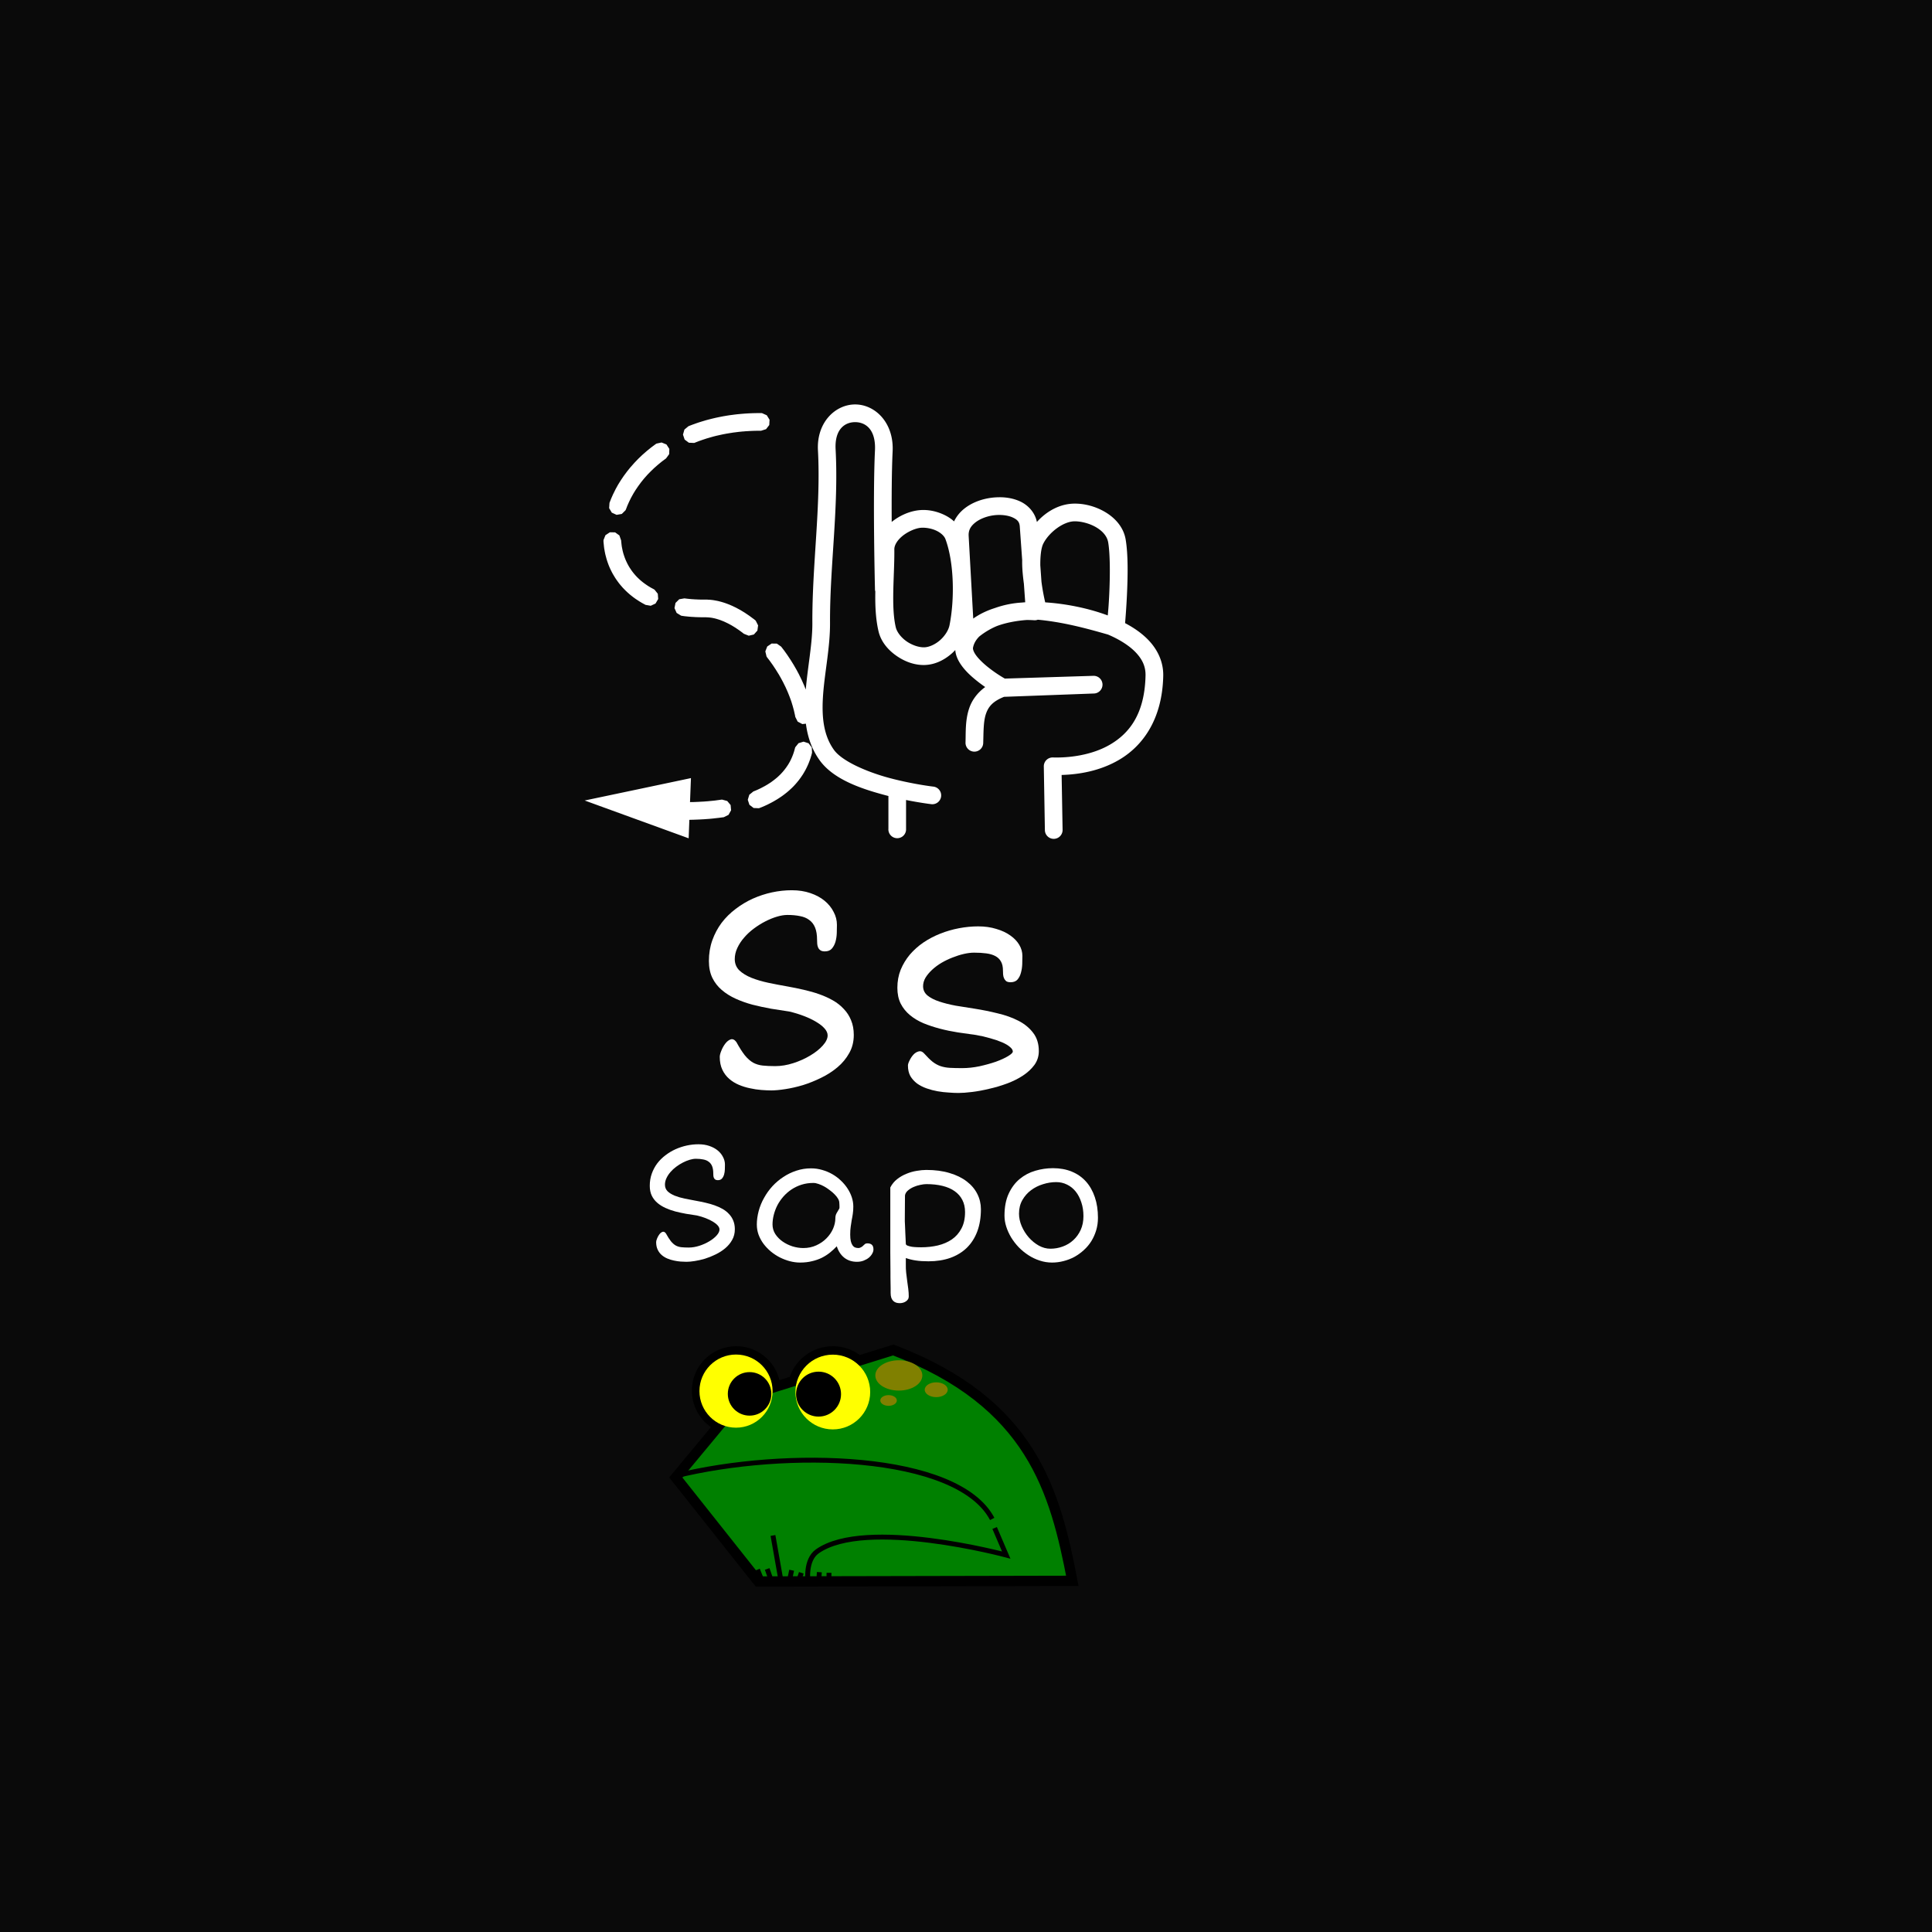 <?xml version="1.0" encoding="UTF-8" standalone="no"?>
<!-- Created with Inkscape (http://www.inkscape.org/) -->

<svg
   xmlns:dc="http://purl.org/dc/elements/1.1/"
   xmlns:cc="http://creativecommons.org/ns#"
   xmlns:rdf="http://www.w3.org/1999/02/22-rdf-syntax-ns#"
   xmlns:svg="http://www.w3.org/2000/svg"
   xmlns="http://www.w3.org/2000/svg"
   xmlns:xlink="http://www.w3.org/1999/xlink"
   xmlns:sodipodi="http://sodipodi.sourceforge.net/DTD/sodipodi-0.dtd"
   xmlns:inkscape="http://www.inkscape.org/namespaces/inkscape"
   width="1351.74"
   height="1351.739"
   id="svg2"
   version="1.1"
   inkscape:version="0.48.3.1 r9886"
   sodipodi:docname="r.svg">
  <rect width="100%" height="100%" fill="#333333" stroke="none"/>
  <defs
     id="defs4">
    <linearGradient
       id="linearGradient3265-7"
       inkscape:collect="always">
      <stop
         id="stop3267-6"
         offset="0"
         style="stop-color:#a0692f;stop-opacity:1;" />
      <stop
         id="stop3269-0"
         offset="1"
         style="stop-color:#a0692f;stop-opacity:0;" />
    </linearGradient>
    <linearGradient
       inkscape:collect="always"
       xlink:href="#linearGradient3265-7"
       id="linearGradient4849"
       gradientUnits="userSpaceOnUse"
       gradientTransform="matrix(1.96,0,0,1.96,-1268.703,1291.284)"
       x1="1128.542"
       y1="-358.213"
       x2="1128.5"
       y2="-350.888" />
    <linearGradient
       inkscape:collect="always"
       xlink:href="#linearGradient3265-7"
       id="linearGradient4855"
       gradientUnits="userSpaceOnUse"
       gradientTransform="matrix(-1.96,0,0,1.96,3084.421,1291.284)"
       x1="1128.542"
       y1="-358.213"
       x2="1128.5"
       y2="-350.888" />
    <linearGradient
       id="linearGradient3265-7-8"
       inkscape:collect="always">
      <stop
         id="stop3267-6-3"
         offset="0"
         style="stop-color:#a0692f;stop-opacity:1;" />
      <stop
         id="stop3269-0-6"
         offset="1"
         style="stop-color:#a0692f;stop-opacity:0;" />
    </linearGradient>
    <linearGradient
       y2="-435.807"
       x2="919.21"
       y1="-434.285"
       x1="987.62"
       gradientTransform="matrix(0.642,0,0,0.642,-240.463,1048.487)"
       gradientUnits="userSpaceOnUse"
       id="linearGradient3738"
       xlink:href="#linearGradient4094-1"
       inkscape:collect="always" />
    <linearGradient
       id="linearGradient4094-1">
      <stop
         id="stop4096-9"
         offset="0"
         style="stop-color:#52676c;stop-opacity:1;" />
      <stop
         id="stop4098-2"
         offset="1"
         style="stop-color:#52676c;stop-opacity:0;" />
    </linearGradient>
    <linearGradient
       id="linearGradient3310"
       inkscape:collect="always">
      <stop
         id="stop3312"
         offset="0"
         style="stop-color:#0b2228;stop-opacity:1;" />
      <stop
         id="stop3314"
         offset="1"
         style="stop-color:#0b2228;stop-opacity:0;" />
    </linearGradient>
    <linearGradient
       id="linearGradient4122-9"
       inkscape:collect="always">
      <stop
         id="stop4124-7"
         offset="0"
         style="stop-color:#1c2224;stop-opacity:1;" />
      <stop
         id="stop4126-6"
         offset="1"
         style="stop-color:#1c2224;stop-opacity:0" />
    </linearGradient>
    <linearGradient
       inkscape:collect="always"
       xlink:href="#linearGradient3310"
       id="linearGradient6795"
       gradientUnits="userSpaceOnUse"
       x1="1748.341"
       y1="-227.817"
       x2="1759.372"
       y2="-149.252" />
    <linearGradient
       inkscape:collect="always"
       xlink:href="#linearGradient4122-9"
       id="linearGradient6814"
       gradientUnits="userSpaceOnUse"
       gradientTransform="matrix(0.764,0,0,0.764,-529.214,788.22)"
       x1="1627.424"
       y1="-275.984"
       x2="1568.826"
       y2="-208.254" />
    <linearGradient
       inkscape:collect="always"
       id="linearGradient4871">
      <stop
         style="stop-color:#241c1f;stop-opacity:0.378"
         offset="0"
         id="stop4873" />
      <stop
         style="stop-color:#241c1f;stop-opacity:0;"
         offset="1"
         id="stop4875" />
    </linearGradient>
    <radialGradient
       inkscape:collect="always"
       xlink:href="#linearGradient4871"
       id="radialGradient4631"
       gradientUnits="userSpaceOnUse"
       gradientTransform="matrix(1.668,1.647,-0.884,0.896,-1046.641,-1706.422)"
       cx="1014.401"
       cy="-408.637"
       fx="1014.401"
       fy="-408.637"
       r="120.85" />
    <linearGradient
       y2="-341.952"
       x2="1033.103"
       y1="-312.8"
       x1="1033.936"
       gradientUnits="userSpaceOnUse"
       id="linearGradient4392"
       xlink:href="#linearGradient3219"
       inkscape:collect="always" />
    <linearGradient
       y2="-341.952"
       x2="1033.103"
       y1="-312.8"
       x1="1033.936"
       gradientUnits="userSpaceOnUse"
       id="linearGradient4390"
       xlink:href="#linearGradient3209"
       inkscape:collect="always" />
    <linearGradient
       inkscape:collect="always"
       id="linearGradient3219">
      <stop
         style="stop-color:#3e4837;stop-opacity:1"
         offset="0"
         id="stop3221" />
      <stop
         style="stop-color:#e5ffd5;stop-opacity:0;"
         offset="1"
         id="stop3223" />
    </linearGradient>
    <linearGradient
       id="linearGradient3209"
       inkscape:collect="always">
      <stop
         id="stop3211"
         offset="0"
         style="stop-color:#3e4837;stop-opacity:1" />
      <stop
         id="stop3213"
         offset="1"
         style="stop-color:#e5ffd5;stop-opacity:0;" />
    </linearGradient>
    <linearGradient
       y2="-299.904"
       x2="1731.036"
       y1="-347.021"
       x1="1621.358"
       gradientTransform="matrix(1.352,0,0,1.352,-2458.3,1401.1)"
       gradientUnits="userSpaceOnUse"
       id="linearGradient4525"
       xlink:href="#linearGradient4136"
       inkscape:collect="always" />
    <linearGradient
       id="linearGradient4136"
       inkscape:collect="always">
      <stop
         id="stop4138"
         offset="0"
         style="stop-color:#000000;stop-opacity:1" />
      <stop
         id="stop4140"
         offset="1"
         style="stop-color:#2b1100;stop-opacity:0;" />
    </linearGradient>
    <linearGradient
       id="linearGradient3449"
       inkscape:collect="always">
      <stop
         id="stop3451"
         offset="0"
         style="stop-color:#000000;stop-opacity:1;" />
      <stop
         id="stop3453"
         offset="1"
         style="stop-color:#000000;stop-opacity:0;" />
    </linearGradient>
    <linearGradient
       id="linearGradient4233"
       inkscape:collect="always">
      <stop
         id="stop4235"
         offset="0"
         style="stop-color:#000000;stop-opacity:1;" />
      <stop
         id="stop4237"
         offset="1"
         style="stop-color:#000000;stop-opacity:0;" />
    </linearGradient>
    <linearGradient
       id="linearGradient4283"
       inkscape:collect="always">
      <stop
         id="stop4285"
         offset="0"
         style="stop-color:#2b1100;stop-opacity:1;" />
      <stop
         id="stop4287"
         offset="1"
         style="stop-color:#2b1100;stop-opacity:0;" />
    </linearGradient>
    <linearGradient
       inkscape:collect="always"
       xlink:href="#linearGradient4283"
       id="linearGradient6031"
       gradientUnits="userSpaceOnUse"
       gradientTransform="translate(-2538.99,1459.867)"
       x1="503.569"
       y1="-348.858"
       x2="512.403"
       y2="-335.291" />
    <linearGradient
       inkscape:collect="always"
       xlink:href="#linearGradient3449"
       id="linearGradient6033"
       gradientUnits="userSpaceOnUse"
       gradientTransform="translate(-2538.99,1459.867)"
       x1="535.436"
       y1="-304.055"
       x2="522.184"
       y2="-302.793" />
    <linearGradient
       inkscape:collect="always"
       xlink:href="#linearGradient4233"
       id="linearGradient6035"
       gradientUnits="userSpaceOnUse"
       gradientTransform="translate(-2538.99,1459.867)"
       x1="492.841"
       y1="-285.439"
       x2="581.344"
       y2="-291.276" />
    <linearGradient
       id="linearGradient4817"
       inkscape:collect="always">
      <stop
         id="stop4819"
         offset="0"
         style="stop-color:#917c6f;stop-opacity:1;" />
      <stop
         id="stop4821"
         offset="1"
         style="stop-color:#2b1100;stop-opacity:1" />
    </linearGradient>
    <linearGradient
       inkscape:collect="always"
       id="linearGradient5172">
      <stop
         style="stop-color:#502d16;stop-opacity:1;"
         offset="0"
         id="stop5174" />
      <stop
         style="stop-color:#917c6f;stop-opacity:1"
         offset="1"
         id="stop5176" />
    </linearGradient>
    <linearGradient
       id="linearGradient5181">
      <stop
         id="stop5183"
         offset="0"
         style="stop-color:#907b6e;stop-opacity:1" />
      <stop
         style="stop-color:#7a6356;stop-opacity:1;"
         offset="0.752"
         id="stop5191" />
      <stop
         style="stop-color:#644c3e;stop-opacity:1;"
         offset="0.812"
         id="stop5189" />
      <stop
         id="stop5185"
         offset="1"
         style="stop-color:#381e0e;stop-opacity:1" />
    </linearGradient>
    <linearGradient
       inkscape:collect="always"
       id="linearGradient5193">
      <stop
         style="stop-color:#826c5f;stop-opacity:1"
         offset="0"
         id="stop5195" />
      <stop
         style="stop-color:#502d16;stop-opacity:1"
         offset="1"
         id="stop5197" />
    </linearGradient>
    <linearGradient
       inkscape:collect="always"
       xlink:href="#linearGradient4817"
       id="linearGradient5870"
       gradientUnits="userSpaceOnUse"
       gradientTransform="matrix(0.897,0,0,0.897,-2045.781,1424)"
       x1="660.066"
       y1="-501.254"
       x2="616.524"
       y2="-327.719" />
    <linearGradient
       inkscape:collect="always"
       xlink:href="#linearGradient5181"
       id="linearGradient5872"
       gradientUnits="userSpaceOnUse"
       gradientTransform="translate(-1159.975,1449.158)"
       x1="-276.651"
       y1="-462.972"
       x2="-282.898"
       y2="-279.579" />
    <linearGradient
       inkscape:collect="always"
       xlink:href="#linearGradient5172"
       id="linearGradient5874"
       gradientUnits="userSpaceOnUse"
       gradientTransform="matrix(0.897,0,0,0.897,-2045.781,1424)"
       x1="533.967"
       y1="-432.47"
       x2="555.86"
       y2="-240.412" />
    <linearGradient
       inkscape:collect="always"
       xlink:href="#linearGradient4817"
       id="linearGradient5876"
       gradientUnits="userSpaceOnUse"
       gradientTransform="matrix(0.822,0,0,0.822,-2014.535,1366.389)"
       x1="626.621"
       y1="-258.304"
       x2="602.011"
       y2="-402.812" />
    <linearGradient
       inkscape:collect="always"
       xlink:href="#linearGradient5193"
       id="linearGradient5878"
       gradientUnits="userSpaceOnUse"
       gradientTransform="matrix(0.897,0,0,0.897,-2020.17,1428.002)"
       x1="564.458"
       y1="-396.486"
       x2="567.135"
       y2="-318.399" />
    <linearGradient
       id="linearGradient3338"
       inkscape:collect="always">
      <stop
         id="stop3340"
         offset="0"
         style="stop-color:#beb7c8;stop-opacity:1;" />
      <stop
         id="stop3342"
         offset="1"
         style="stop-color:#5d536c;stop-opacity:1" />
    </linearGradient>
    <linearGradient
       inkscape:collect="always"
       id="linearGradient3360">
      <stop
         style="stop-color:#474052;stop-opacity:1"
         offset="0"
         id="stop3362" />
      <stop
         style="stop-color:#5d536c;stop-opacity:1"
         offset="1"
         id="stop3364" />
    </linearGradient>
    <linearGradient
       inkscape:collect="always"
       id="linearGradient3380">
      <stop
         style="stop-color:#857c92;stop-opacity:1"
         offset="0"
         id="stop3382" />
      <stop
         style="stop-color:#5d536c;stop-opacity:1"
         offset="1"
         id="stop3384" />
    </linearGradient>
    <linearGradient
       id="linearGradient3394"
       inkscape:collect="always">
      <stop
         id="stop3396"
         offset="0"
         style="stop-color:#675d76;stop-opacity:1" />
      <stop
         id="stop3398"
         offset="1"
         style="stop-color:#5d536c;stop-opacity:1" />
    </linearGradient>
    <linearGradient
       inkscape:collect="always"
       xlink:href="#linearGradient3394"
       id="linearGradient5534"
       gradientUnits="userSpaceOnUse"
       gradientTransform="translate(-1035.798,1460.497)"
       x1="548.979"
       y1="-310.04"
       x2="511.745"
       y2="-309.258" />
    <linearGradient
       inkscape:collect="always"
       xlink:href="#linearGradient3380"
       id="linearGradient5539"
       gradientUnits="userSpaceOnUse"
       gradientTransform="translate(-1104.515,1460.497)"
       x1="549.007"
       y1="-310.312"
       x2="511.805"
       y2="-309.475" />
    <radialGradient
       inkscape:collect="always"
       xlink:href="#linearGradient3338"
       id="radialGradient5551"
       gradientUnits="userSpaceOnUse"
       gradientTransform="matrix(0.516,-0.846,1.129,0.688,-643.469,1694.073)"
       cx="423.077"
       cy="-187.447"
       fx="423.077"
       fy="-187.447"
       r="166.847" />
    <linearGradient
       inkscape:collect="always"
       xlink:href="#linearGradient3360"
       id="linearGradient5555"
       gradientUnits="userSpaceOnUse"
       gradientTransform="translate(-1124.224,1458.75)"
       x1="452.139"
       y1="-403.759"
       x2="425.635"
       y2="-424.267" />
    <linearGradient
       inkscape:collect="always"
       xlink:href="#linearGradient3360"
       id="linearGradient5558"
       gradientUnits="userSpaceOnUse"
       gradientTransform="translate(-1124.224,1458.75)"
       x1="452.139"
       y1="-403.759"
       x2="425.635"
       y2="-424.267" />
    <linearGradient
       id="linearGradient4274">
      <stop
         id="stop4276"
         offset="0"
         style="stop-color:#241c1c;stop-opacity:1" />
      <stop
         style="stop-color:#483737;stop-opacity:1;"
         offset="0.159"
         id="stop4286" />
      <stop
         style="stop-color:#544141;stop-opacity:1"
         offset="0.502"
         id="stop4282" />
      <stop
         id="stop4284"
         offset="0.75"
         style="stop-color:#483737;stop-opacity:1;" />
      <stop
         id="stop4278"
         offset="1"
         style="stop-color:#241c1c;stop-opacity:1" />
    </linearGradient>
    <linearGradient
       id="linearGradient4300"
       inkscape:collect="always">
      <stop
         id="stop4302"
         offset="0"
         style="stop-color:#513f3f;stop-opacity:1" />
      <stop
         id="stop4304"
         offset="1"
         style="stop-color:#916f6f;stop-opacity:1" />
    </linearGradient>
    <linearGradient
       id="linearGradient4338"
       inkscape:collect="always">
      <stop
         id="stop4340"
         offset="0"
         style="stop-color:#5a4545;stop-opacity:1" />
      <stop
         id="stop4342"
         offset="1"
         style="stop-color:#6c5353;stop-opacity:1" />
    </linearGradient>
    <linearGradient
       inkscape:collect="always"
       xlink:href="#linearGradient4338"
       id="linearGradient5824"
       gradientUnits="userSpaceOnUse"
       gradientTransform="matrix(1.187,0,0,1.187,557.108,972.52)"
       x1="506.362"
       y1="-254.243"
       x2="505.834"
       y2="-219.358" />
    <linearGradient
       inkscape:collect="always"
       xlink:href="#linearGradient4300"
       id="linearGradient5826"
       gradientUnits="userSpaceOnUse"
       gradientTransform="matrix(0.834,0,0,0.834,695.023,866.911)"
       x1="521.007"
       y1="-422.454"
       x2="521.007"
       y2="-338.734" />
    <linearGradient
       inkscape:collect="always"
       xlink:href="#linearGradient4274"
       id="linearGradient5828"
       gradientUnits="userSpaceOnUse"
       gradientTransform="matrix(0.834,0,0,0.834,741.181,866.911)"
       x1="536.792"
       y1="-366.813"
       x2="556.426"
       y2="-324.869" />
    <linearGradient
       y2="-301.64"
       x2="535.35"
       y1="-301.92"
       x1="538.387"
       gradientTransform="translate(-25.415,34.385)"
       gradientUnits="userSpaceOnUse"
       id="linearGradient5544"
       xlink:href="#linearGradient3146"
       inkscape:collect="always" />
    <filter
       height="1.05"
       y="-0.025"
       width="1.33"
       x="-0.165"
       id="filter3938"
       inkscape:collect="always"
       color-interpolation-filters="sRGB">
      <feGaussianBlur
         id="feGaussianBlur3940"
         stdDeviation="0.604"
         inkscape:collect="always" />
    </filter>
    <linearGradient
       id="linearGradient3146"
       inkscape:collect="always">
      <stop
         id="stop3148"
         offset="0"
         style="stop-color:#1c1c24;stop-opacity:1;" />
      <stop
         id="stop3150"
         offset="1"
         style="stop-color:#1c1c24;stop-opacity:0;" />
    </linearGradient>
    <linearGradient
       y2="-254.243"
       x2="132.405"
       y1="-254.243"
       x1="159.626"
       gradientTransform="translate(-47.042,6.343)"
       gradientUnits="userSpaceOnUse"
       id="linearGradient4078"
       xlink:href="#linearGradient3139"
       inkscape:collect="always" />
    <linearGradient
       y2="-408.626"
       x2="159.965"
       y1="-417.596"
       x1="192.855"
       gradientTransform="translate(-63.427,6.343)"
       gradientUnits="userSpaceOnUse"
       id="linearGradient4076"
       xlink:href="#linearGradient3117"
       inkscape:collect="always" />
    <linearGradient
       y2="-408.626"
       x2="159.965"
       y1="-417.596"
       x1="192.855"
       gradientTransform="matrix(1.619,1.242,-1.242,1.619,-653.891,220.57)"
       gradientUnits="userSpaceOnUse"
       id="linearGradient4074"
       xlink:href="#linearGradient3117"
       inkscape:collect="always" />
    <filter
       height="1.122"
       y="-0.061"
       width="1.209"
       x="-0.105"
       id="filter3915"
       inkscape:collect="always"
       color-interpolation-filters="sRGB">
      <feGaussianBlur
         id="feGaussianBlur3917"
         stdDeviation="2.004"
         inkscape:collect="always" />
    </filter>
    <linearGradient
       id="linearGradient3117"
       inkscape:collect="always">
      <stop
         id="stop3119"
         offset="0"
         style="stop-color:#aa4400;stop-opacity:1;" />
      <stop
         id="stop3121"
         offset="1"
         style="stop-color:#783000;stop-opacity:1" />
    </linearGradient>
    <linearGradient
       id="linearGradient3139"
       inkscape:collect="always">
      <stop
         id="stop3141"
         offset="0"
         style="stop-color:#2b1100;stop-opacity:1;" />
      <stop
         id="stop3143"
         offset="1"
         style="stop-color:#2b1100;stop-opacity:0;" />
    </linearGradient>
    <filter
       height="1.469"
       y="-0.234"
       width="1.421"
       x="-0.21"
       id="filter3967"
       inkscape:collect="always"
       color-interpolation-filters="sRGB">
      <feGaussianBlur
         id="feGaussianBlur3969"
         stdDeviation="5.895"
         inkscape:collect="always" />
    </filter>
    <linearGradient
       id="linearGradient3911"
       inkscape:collect="always">
      <stop
         id="stop3913"
         offset="0"
         style="stop-color:#241c1c;stop-opacity:1" />
      <stop
         id="stop3915"
         offset="1"
         style="stop-color:#784421;stop-opacity:0;" />
    </linearGradient>
    <linearGradient
       id="linearGradient3971"
       inkscape:collect="always">
      <stop
         id="stop3973"
         offset="0"
         style="stop-color:#917c6f;stop-opacity:1;" />
      <stop
         id="stop3975"
         offset="1"
         style="stop-color:#28170b;stop-opacity:1" />
    </linearGradient>
    <linearGradient
       inkscape:collect="always"
       xlink:href="#linearGradient3911"
       id="linearGradient3762"
       gradientUnits="userSpaceOnUse"
       gradientTransform="translate(0,-16.662)"
       x1="519.295"
       y1="-260.802"
       x2="508.187"
       y2="-300.374" />
    <linearGradient
       inkscape:collect="always"
       xlink:href="#linearGradient3971"
       id="linearGradient3786"
       gradientUnits="userSpaceOnUse"
       gradientTransform="matrix(0.914,0,0,0.914,290.747,786.336)"
       x1="441.54"
       y1="-273.298"
       x2="511.658"
       y2="-286.142" />
    <linearGradient
       id="linearGradient3578"
       inkscape:collect="always">
      <stop
         id="stop3580"
         offset="0"
         style="stop-color:#1f1c24;stop-opacity:1;" />
      <stop
         id="stop3582"
         offset="1"
         style="stop-color:#1f1c24;stop-opacity:0;" />
    </linearGradient>
    <linearGradient
       id="linearGradient3604"
       inkscape:collect="always">
      <stop
         id="stop3606"
         offset="0"
         style="stop-color:#211e26;stop-opacity:1;" />
      <stop
         id="stop3608"
         offset="1"
         style="stop-color:#211e26;stop-opacity:0;" />
    </linearGradient>
    <linearGradient
       inkscape:collect="always"
       xlink:href="#linearGradient3578"
       id="linearGradient3958"
       gradientUnits="userSpaceOnUse"
       gradientTransform="matrix(1.11,0,0,1.11,2863.049,903.468)"
       x1="-1887.651"
       y1="-315.3"
       x2="-1887.478"
       y2="-254.38" />
    <linearGradient
       inkscape:collect="always"
       xlink:href="#linearGradient3604"
       id="linearGradient3967"
       gradientUnits="userSpaceOnUse"
       gradientTransform="matrix(1.11,0,0,1.11,2931.543,903.468)"
       x1="-1801.622"
       y1="-327.327"
       x2="-1798.431"
       y2="-249.518" />
    <linearGradient
       inkscape:collect="always"
       xlink:href="#linearGradient3265-7-8"
       id="linearGradient6694"
       gradientUnits="userSpaceOnUse"
       gradientTransform="matrix(-1.96,0,0,1.96,3084.421,1291.284)"
       x1="1128.542"
       y1="-358.213"
       x2="1128.5"
       y2="-350.888" />
    <linearGradient
       inkscape:collect="always"
       xlink:href="#linearGradient3265-7-8"
       id="linearGradient6696"
       gradientUnits="userSpaceOnUse"
       gradientTransform="matrix(1.96,0,0,1.96,-1268.703,1291.284)"
       x1="1128.542"
       y1="-358.213"
       x2="1128.5"
       y2="-350.888" />
    <linearGradient
       inkscape:collect="always"
       xlink:href="#linearGradient3265-7-8"
       id="linearGradient9421"
       gradientUnits="userSpaceOnUse"
       gradientTransform="matrix(-1.96,0,0,1.96,3084.421,1291.284)"
       x1="1128.542"
       y1="-358.213"
       x2="1128.5"
       y2="-350.888" />
    <linearGradient
       inkscape:collect="always"
       xlink:href="#linearGradient3265-7-8"
       id="linearGradient9423"
       gradientUnits="userSpaceOnUse"
       gradientTransform="matrix(1.96,0,0,1.96,-1268.703,1291.284)"
       x1="1128.542"
       y1="-358.213"
       x2="1128.5"
       y2="-350.888" />
    <linearGradient
       inkscape:collect="always"
       xlink:href="#linearGradient4094-1"
       id="linearGradient9425"
       gradientUnits="userSpaceOnUse"
       gradientTransform="matrix(0.642,0,0,0.642,-240.463,1048.487)"
       x1="987.62"
       y1="-434.285"
       x2="919.21"
       y2="-435.807" />
    <linearGradient
       inkscape:collect="always"
       xlink:href="#linearGradient4122-9"
       id="linearGradient9427"
       gradientUnits="userSpaceOnUse"
       gradientTransform="matrix(0.764,0,0,0.764,-529.214,788.22)"
       x1="1627.424"
       y1="-275.984"
       x2="1568.826"
       y2="-208.254" />
    <linearGradient
       inkscape:collect="always"
       xlink:href="#linearGradient3310"
       id="linearGradient9429"
       gradientUnits="userSpaceOnUse"
       x1="1748.341"
       y1="-227.817"
       x2="1759.372"
       y2="-149.252" />
    <radialGradient
       inkscape:collect="always"
       xlink:href="#linearGradient4871"
       id="radialGradient9431"
       gradientUnits="userSpaceOnUse"
       gradientTransform="matrix(1.668,1.647,-0.884,0.896,-1046.641,-1706.422)"
       cx="1014.401"
       cy="-408.637"
       fx="1014.401"
       fy="-408.637"
       r="120.85" />
    <linearGradient
       inkscape:collect="always"
       xlink:href="#linearGradient3209"
       id="linearGradient9433"
       gradientUnits="userSpaceOnUse"
       x1="1033.936"
       y1="-312.8"
       x2="1033.103"
       y2="-341.952" />
    <linearGradient
       inkscape:collect="always"
       xlink:href="#linearGradient3219"
       id="linearGradient9435"
       gradientUnits="userSpaceOnUse"
       x1="1033.936"
       y1="-312.8"
       x2="1033.103"
       y2="-341.952" />
    <linearGradient
       inkscape:collect="always"
       xlink:href="#linearGradient4136"
       id="linearGradient9437"
       gradientUnits="userSpaceOnUse"
       gradientTransform="matrix(1.352,0,0,1.352,-2458.3,1401.1)"
       x1="1621.358"
       y1="-347.021"
       x2="1731.036"
       y2="-299.904" />
    <linearGradient
       inkscape:collect="always"
       xlink:href="#linearGradient4283"
       id="linearGradient9439"
       gradientUnits="userSpaceOnUse"
       gradientTransform="translate(-2538.99,1459.867)"
       x1="503.569"
       y1="-348.858"
       x2="512.403"
       y2="-335.291" />
    <linearGradient
       inkscape:collect="always"
       xlink:href="#linearGradient3449"
       id="linearGradient9441"
       gradientUnits="userSpaceOnUse"
       gradientTransform="translate(-2538.99,1459.867)"
       x1="535.436"
       y1="-304.055"
       x2="522.184"
       y2="-302.793" />
    <linearGradient
       inkscape:collect="always"
       xlink:href="#linearGradient4233"
       id="linearGradient9443"
       gradientUnits="userSpaceOnUse"
       gradientTransform="translate(-2538.99,1459.867)"
       x1="492.841"
       y1="-285.439"
       x2="581.344"
       y2="-291.276" />
    <linearGradient
       inkscape:collect="always"
       xlink:href="#linearGradient4817"
       id="linearGradient9445"
       gradientUnits="userSpaceOnUse"
       gradientTransform="matrix(0.897,0,0,0.897,-2045.781,1424)"
       x1="660.066"
       y1="-501.254"
       x2="616.524"
       y2="-327.719" />
    <linearGradient
       inkscape:collect="always"
       xlink:href="#linearGradient5181"
       id="linearGradient9447"
       gradientUnits="userSpaceOnUse"
       gradientTransform="translate(-1159.975,1449.158)"
       x1="-276.651"
       y1="-462.972"
       x2="-282.898"
       y2="-279.579" />
    <linearGradient
       inkscape:collect="always"
       xlink:href="#linearGradient5172"
       id="linearGradient9449"
       gradientUnits="userSpaceOnUse"
       gradientTransform="matrix(0.897,0,0,0.897,-2045.781,1424)"
       x1="533.967"
       y1="-432.47"
       x2="555.86"
       y2="-240.412" />
    <linearGradient
       inkscape:collect="always"
       xlink:href="#linearGradient4817"
       id="linearGradient9451"
       gradientUnits="userSpaceOnUse"
       gradientTransform="matrix(0.822,0,0,0.822,-2014.535,1366.389)"
       x1="626.621"
       y1="-258.304"
       x2="602.011"
       y2="-402.812" />
    <linearGradient
       inkscape:collect="always"
       xlink:href="#linearGradient5193"
       id="linearGradient9453"
       gradientUnits="userSpaceOnUse"
       gradientTransform="matrix(0.897,0,0,0.897,-2020.17,1428.002)"
       x1="564.458"
       y1="-396.486"
       x2="567.135"
       y2="-318.399" />
    <linearGradient
       inkscape:collect="always"
       xlink:href="#linearGradient3360"
       id="linearGradient9455"
       gradientUnits="userSpaceOnUse"
       gradientTransform="translate(-1124.224,1458.75)"
       x1="452.139"
       y1="-403.759"
       x2="425.635"
       y2="-424.267" />
    <linearGradient
       inkscape:collect="always"
       xlink:href="#linearGradient3360"
       id="linearGradient9457"
       gradientUnits="userSpaceOnUse"
       gradientTransform="translate(-1124.224,1458.75)"
       x1="452.139"
       y1="-403.759"
       x2="425.635"
       y2="-424.267" />
    <radialGradient
       inkscape:collect="always"
       xlink:href="#linearGradient3338"
       id="radialGradient9459"
       gradientUnits="userSpaceOnUse"
       gradientTransform="matrix(0.516,-0.846,1.129,0.688,-643.469,1694.073)"
       cx="423.077"
       cy="-187.447"
       fx="423.077"
       fy="-187.447"
       r="166.847" />
    <linearGradient
       inkscape:collect="always"
       xlink:href="#linearGradient3380"
       id="linearGradient9461"
       gradientUnits="userSpaceOnUse"
       gradientTransform="translate(-1104.515,1460.497)"
       x1="549.007"
       y1="-310.312"
       x2="511.805"
       y2="-309.475" />
    <linearGradient
       inkscape:collect="always"
       xlink:href="#linearGradient3394"
       id="linearGradient9463"
       gradientUnits="userSpaceOnUse"
       gradientTransform="translate(-1035.798,1460.497)"
       x1="548.979"
       y1="-310.04"
       x2="511.745"
       y2="-309.258" />
    <linearGradient
       inkscape:collect="always"
       xlink:href="#linearGradient4338"
       id="linearGradient9465"
       gradientUnits="userSpaceOnUse"
       gradientTransform="matrix(1.187,0,0,1.187,557.108,972.52)"
       x1="506.362"
       y1="-254.243"
       x2="505.834"
       y2="-219.358" />
    <linearGradient
       inkscape:collect="always"
       xlink:href="#linearGradient4300"
       id="linearGradient9467"
       gradientUnits="userSpaceOnUse"
       gradientTransform="matrix(0.834,0,0,0.834,695.023,866.911)"
       x1="521.007"
       y1="-422.454"
       x2="521.007"
       y2="-338.734" />
    <linearGradient
       inkscape:collect="always"
       xlink:href="#linearGradient4274"
       id="linearGradient9469"
       gradientUnits="userSpaceOnUse"
       gradientTransform="matrix(0.834,0,0,0.834,741.181,866.911)"
       x1="536.792"
       y1="-366.813"
       x2="556.426"
       y2="-324.869" />
    <linearGradient
       inkscape:collect="always"
       xlink:href="#linearGradient3146"
       id="linearGradient9471"
       gradientUnits="userSpaceOnUse"
       gradientTransform="translate(-25.415,34.385)"
       x1="538.387"
       y1="-301.92"
       x2="535.35"
       y2="-301.64" />
    <linearGradient
       inkscape:collect="always"
       xlink:href="#linearGradient3117"
       id="linearGradient9473"
       gradientUnits="userSpaceOnUse"
       gradientTransform="matrix(1.619,1.242,-1.242,1.619,-653.891,220.57)"
       x1="192.855"
       y1="-417.596"
       x2="159.965"
       y2="-408.626" />
    <linearGradient
       inkscape:collect="always"
       xlink:href="#linearGradient3117"
       id="linearGradient9475"
       gradientUnits="userSpaceOnUse"
       gradientTransform="translate(-63.427,6.343)"
       x1="192.855"
       y1="-417.596"
       x2="159.965"
       y2="-408.626" />
    <linearGradient
       inkscape:collect="always"
       xlink:href="#linearGradient3139"
       id="linearGradient9477"
       gradientUnits="userSpaceOnUse"
       gradientTransform="translate(-47.042,6.343)"
       x1="159.626"
       y1="-254.243"
       x2="132.405"
       y2="-254.243" />
    <linearGradient
       inkscape:collect="always"
       xlink:href="#linearGradient3971"
       id="linearGradient9479"
       gradientUnits="userSpaceOnUse"
       gradientTransform="matrix(0.914,0,0,0.914,290.747,786.336)"
       x1="441.54"
       y1="-273.298"
       x2="511.658"
       y2="-286.142" />
    <linearGradient
       inkscape:collect="always"
       xlink:href="#linearGradient3911"
       id="linearGradient9481"
       gradientUnits="userSpaceOnUse"
       gradientTransform="translate(0,-16.662)"
       x1="519.295"
       y1="-260.802"
       x2="508.187"
       y2="-300.374" />
    <linearGradient
       inkscape:collect="always"
       xlink:href="#linearGradient3604"
       id="linearGradient9483"
       gradientUnits="userSpaceOnUse"
       gradientTransform="matrix(1.11,0,0,1.11,2931.543,903.468)"
       x1="-1801.622"
       y1="-327.327"
       x2="-1798.431"
       y2="-249.518" />
    <linearGradient
       inkscape:collect="always"
       xlink:href="#linearGradient3578"
       id="linearGradient9485"
       gradientUnits="userSpaceOnUse"
       gradientTransform="matrix(1.11,0,0,1.11,2863.049,903.468)"
       x1="-1887.651"
       y1="-315.3"
       x2="-1887.478"
       y2="-254.38" />
    <linearGradient
       inkscape:collect="always"
       xlink:href="#linearGradient3604"
       id="linearGradient10598"
       gradientUnits="userSpaceOnUse"
       gradientTransform="matrix(1.11,0,0,1.11,2931.543,903.468)"
       x1="-1801.622"
       y1="-327.327"
       x2="-1798.431"
       y2="-249.518" />
    <linearGradient
       inkscape:collect="always"
       xlink:href="#linearGradient3578"
       id="linearGradient10600"
       gradientUnits="userSpaceOnUse"
       gradientTransform="matrix(1.11,0,0,1.11,2863.049,903.468)"
       x1="-1887.651"
       y1="-315.3"
       x2="-1887.478"
       y2="-254.38" />
    <linearGradient
       inkscape:collect="always"
       xlink:href="#linearGradient3971"
       id="linearGradient10602"
       gradientUnits="userSpaceOnUse"
       gradientTransform="matrix(0.914,0,0,0.914,290.747,786.336)"
       x1="441.54"
       y1="-273.298"
       x2="511.658"
       y2="-286.142" />
    <linearGradient
       inkscape:collect="always"
       xlink:href="#linearGradient3911"
       id="linearGradient10604"
       gradientUnits="userSpaceOnUse"
       gradientTransform="translate(0,-16.662)"
       x1="519.295"
       y1="-260.802"
       x2="508.187"
       y2="-300.374" />
    <linearGradient
       inkscape:collect="always"
       xlink:href="#linearGradient3117"
       id="linearGradient10606"
       gradientUnits="userSpaceOnUse"
       gradientTransform="matrix(1.619,1.242,-1.242,1.619,-653.891,220.57)"
       x1="192.855"
       y1="-417.596"
       x2="159.965"
       y2="-408.626" />
    <linearGradient
       inkscape:collect="always"
       xlink:href="#linearGradient3117"
       id="linearGradient10608"
       gradientUnits="userSpaceOnUse"
       gradientTransform="translate(-63.427,6.343)"
       x1="192.855"
       y1="-417.596"
       x2="159.965"
       y2="-408.626" />
    <linearGradient
       inkscape:collect="always"
       xlink:href="#linearGradient3139"
       id="linearGradient10610"
       gradientUnits="userSpaceOnUse"
       gradientTransform="translate(-47.042,6.343)"
       x1="159.626"
       y1="-254.243"
       x2="132.405"
       y2="-254.243" />
    <linearGradient
       inkscape:collect="always"
       xlink:href="#linearGradient3146"
       id="linearGradient10612"
       gradientUnits="userSpaceOnUse"
       gradientTransform="translate(-25.415,34.385)"
       x1="538.387"
       y1="-301.92"
       x2="535.35"
       y2="-301.64" />
  </defs>
  <sodipodi:namedview
     id="base"
     pagecolor="#ffffff"
     bordercolor="#666666"
     borderopacity="1.0"
     inkscape:pageopacity="0.0"
     inkscape:pageshadow="2"
     inkscape:zoom="0.15874582"
     inkscape:cx="2492.2985"
     inkscape:cy="780.9971"
     inkscape:document-units="px"
     inkscape:current-layer="layer1"
     showgrid="false"
     fit-margin-top="0"
     fit-margin-left="0"
     fit-margin-right="0"
     fit-margin-bottom="0"
     inkscape:window-width="1920"
     inkscape:window-height="1017"
     inkscape:window-x="0"
     inkscape:window-y="28"
     inkscape:window-maximized="1"
     showguides="true"
     inkscape:guide-bbox="true"
     inkscape:snap-grids="false"
     inkscape:snap-to-guides="false">
    <sodipodi:guide
       orientation="0,1"
       position="371.88,1115.639"
       id="guide6622" />
    <sodipodi:guide
       orientation="0,1"
       position="73.848,189.896"
       id="guide6624" />
    <sodipodi:guide
       orientation="1,0"
       position="363.967,1521.806"
       id="guide6626" />
    <sodipodi:guide
       orientation="1,0"
       position="862.445,1442.683"
       id="guide6628" />
  </sodipodi:namedview>
  <g
     inkscape:label="Capa 1"
     inkscape:groupmode="layer"
     id="layer1"
     transform="translate(15278.44,186.364)">
    <rect
       style="opacity:0.8;fill:#000000;fill-opacity:1;stroke:none"
       id="rect6564"
       width="23217.738"
       height="1351.739"
       x="-15278.44"
       y="-186.364" />
    <g
       id="g7715">
      <g
         transform="translate(-12046.465,16.547)"
         id="g7925">
        <g
           style="font-size:204.733px;font-style:normal;font-variant:normal;font-weight:normal;font-stretch:normal;line-height:125%;letter-spacing:0px;word-spacing:0px;fill:#ffffff;fill-opacity:1;stroke:none;font-family:Short Stack;-inkscape-font-specification:Short Stack"
           id="text3044-8">
          <path
             inkscape:connector-curvature="0"
             d="m -2728.386,536.514 c -10e-5,-1.066 0.366,-2.499 1.1,-4.299 0.733,-1.866 1.666,-3.532 2.799,-4.998 1.133,-1.466 2.366,-2.433 3.699,-2.899 1.399,-0.466 2.732,0.133 3.999,1.799 2.199,3.999 4.199,7.131 5.998,9.397 1.866,2.266 3.799,3.965 5.798,5.098 1.999,1.066 4.199,1.733 6.598,1.999 2.466,0.267 5.398,0.4 8.797,0.4 4.132,10e-6 8.364,-0.7 12.696,-2.099 4.332,-1.4 8.264,-3.166 11.796,-5.298 3.599,-2.133 6.531,-4.465 8.797,-6.998 2.266,-2.532 3.399,-4.898 3.399,-7.098 -1e-4,-1.599 -0.7,-3.199 -2.099,-4.798 -1.4,-1.599 -3.332,-3.132 -5.798,-4.598 -2.399,-1.466 -5.232,-2.832 -8.497,-4.099 -3.266,-1.266 -6.731,-2.333 -10.397,-3.199 -4.199,-0.6 -8.497,-1.266 -12.896,-1.999 -4.399,-0.8 -8.697,-1.733 -12.896,-2.799 -4.199,-1.133 -8.131,-2.532 -11.796,-4.199 -3.666,-1.666 -6.898,-3.699 -9.697,-6.098 -2.799,-2.399 -4.998,-5.232 -6.598,-8.497 -1.599,-3.332 -2.399,-7.264 -2.399,-11.796 0,-5.198 0.8,-10.03 2.399,-14.495 1.599,-4.465 3.765,-8.53 6.498,-12.196 2.799,-3.665 6.065,-6.898 9.797,-9.697 3.732,-2.866 7.731,-5.265 11.996,-7.198 4.332,-1.933 8.797,-3.399 13.396,-4.399 4.665,-1 9.297,-1.499 13.896,-1.5 4.798,1.4e-4 9.13,0.667 12.996,1.999 3.932,1.333 7.264,3.132 9.997,5.398 2.732,2.266 4.832,4.865 6.298,7.797 1.533,2.866 2.299,5.865 2.299,8.997 -10e-5,1.666 -0.034,3.566 -0.1,5.698 -0.067,2.133 -0.367,4.165 -0.9,6.098 -0.533,1.866 -1.366,3.466 -2.499,4.798 -1.133,1.333 -2.799,1.999 -4.998,1.999 -1.333,9e-5 -2.366,-0.266 -3.099,-0.8 -0.733,-0.533 -1.266,-1.2 -1.599,-1.999 -0.333,-0.8 -0.533,-1.666 -0.6,-2.599 -0.067,-0.933 -0.1,-1.799 -0.1,-2.599 -10e-5,-3.532 -0.467,-6.431 -1.4,-8.697 -0.933,-2.266 -2.299,-4.032 -4.099,-5.298 -1.733,-1.333 -3.899,-2.232 -6.498,-2.699 -2.533,-0.533 -5.432,-0.8 -8.697,-0.8 -2.266,1.2e-4 -4.732,0.4 -7.398,1.2 -2.666,0.8 -5.365,1.899 -8.097,3.299 -2.732,1.4 -5.398,3.066 -7.997,4.998 -2.533,1.866 -4.798,3.965 -6.798,6.298 -1.999,2.266 -3.599,4.699 -4.798,7.298 -1.2,2.533 -1.8,5.132 -1.8,7.797 0,3.132 1.066,5.765 3.199,7.897 2.199,2.066 5.032,3.799 8.497,5.198 3.532,1.4 7.497,2.566 11.896,3.499 4.465,0.933 8.997,1.799 13.595,2.599 3.732,0.667 7.464,1.433 11.196,2.299 3.799,0.866 7.397,1.899 10.796,3.099 3.399,1.2 6.564,2.633 9.497,4.299 2.932,1.666 5.465,3.666 7.598,5.998 2.199,2.266 3.899,4.898 5.098,7.897 1.266,2.999 1.899,6.431 1.899,10.297 -10e-5,4.732 -1.066,8.964 -3.199,12.696 -2.066,3.732 -4.799,7.031 -8.197,9.897 -3.399,2.866 -7.231,5.332 -11.496,7.398 -4.199,2.066 -8.431,3.765 -12.696,5.098 -4.265,1.266 -8.364,2.199 -12.296,2.799 -3.865,0.6 -7.131,0.9 -9.797,0.9 -2.066,0 -4.399,-0.1 -6.998,-0.3 -2.599,-0.2 -5.232,-0.6 -7.897,-1.2 -2.666,-0.533 -5.265,-1.333 -7.798,-2.399 -2.533,-1.066 -4.798,-2.466 -6.798,-4.199 -1.999,-1.733 -3.599,-3.865 -4.798,-6.398 -1.2,-2.532 -1.8,-5.532 -1.799,-8.997"
             id="path6926" />
          <path
             inkscape:connector-curvature="0"
             d="m -2596.729,542.612 c -1e-4,-0.866 0.366,-2.033 1.1,-3.499 0.733,-1.533 1.633,-2.899 2.699,-4.099 1.133,-1.2 2.366,-1.966 3.699,-2.299 1.333,-0.4 2.599,0.067 3.799,1.4 2.199,2.466 4.165,4.399 5.898,5.798 1.799,1.4 3.665,2.433 5.598,3.099 1.999,0.666 4.165,1.066 6.498,1.2 2.399,0.133 5.265,0.2 8.597,0.2 3.999,10e-6 8.064,-0.433 12.196,-1.3 4.199,-0.933 8.031,-1.999 11.496,-3.199 3.466,-1.266 6.298,-2.566 8.497,-3.899 2.199,-1.333 3.299,-2.399 3.299,-3.199 -1e-4,-1.066 -0.7,-2.166 -2.099,-3.299 -1.333,-1.133 -3.166,-2.199 -5.498,-3.199 -2.333,-1 -5.065,-1.933 -8.197,-2.799 -3.132,-0.933 -6.465,-1.699 -9.997,-2.299 -4.132,-0.533 -8.364,-1.133 -12.696,-1.799 -4.265,-0.666 -8.431,-1.533 -12.496,-2.599 -4.065,-1.066 -7.897,-2.333 -11.496,-3.799 -3.599,-1.533 -6.764,-3.432 -9.497,-5.698 -2.732,-2.266 -4.898,-4.965 -6.498,-8.097 -1.533,-3.132 -2.299,-6.798 -2.299,-10.996 0,-4.532 0.766,-8.73 2.299,-12.596 1.599,-3.865 3.732,-7.397 6.398,-10.597 2.732,-3.199 5.898,-6.031 9.497,-8.497 3.665,-2.466 7.597,-4.532 11.796,-6.198 4.199,-1.666 8.564,-2.932 13.096,-3.799 4.532,-0.866 9.03,-1.299 13.496,-1.3 4.665,1.2e-4 8.897,0.6 12.696,1.799 3.865,1.133 7.131,2.666 9.797,4.598 2.666,1.866 4.732,4.032 6.198,6.498 1.466,2.466 2.199,5.032 2.199,7.697 -1e-4,1.666 -0.033,3.566 -0.1,5.698 -0.067,2.133 -0.367,4.165 -0.9,6.098 -0.467,1.866 -1.266,3.466 -2.399,4.798 -1.133,1.266 -2.766,1.899 -4.898,1.899 -1.333,8e-5 -2.366,-0.267 -3.099,-0.8 -0.666,-0.6 -1.166,-1.3 -1.5,-2.099 -0.333,-0.8 -0.533,-1.666 -0.6,-2.599 -0.067,-1 -0.1,-1.899 -0.1,-2.699 -10e-5,-2.599 -0.467,-4.698 -1.399,-6.298 -0.867,-1.599 -2.166,-2.866 -3.899,-3.799 -1.733,-0.933 -3.865,-1.566 -6.398,-1.899 -2.466,-0.333 -5.298,-0.5 -8.497,-0.5 -2.199,1e-4 -4.599,0.3 -7.198,0.9 -2.599,0.6 -5.232,1.433 -7.897,2.499 -2.599,1 -5.165,2.233 -7.697,3.699 -2.466,1.466 -4.665,3.099 -6.598,4.898 -1.866,1.733 -3.399,3.566 -4.598,5.498 -1.133,1.933 -1.7,3.932 -1.7,5.998 0,2.599 1.033,4.765 3.099,6.498 2.066,1.666 4.798,3.066 8.197,4.199 3.399,1.133 7.231,2.099 11.496,2.899 4.332,0.733 8.73,1.433 13.196,2.099 5.532,0.866 10.963,1.966 16.295,3.299 5.398,1.266 10.23,2.999 14.495,5.198 4.265,2.199 7.697,5.032 10.297,8.497 2.599,3.399 3.899,7.631 3.899,12.696 -1e-4,3.599 -1.033,6.831 -3.099,9.697 -2.066,2.799 -4.765,5.298 -8.097,7.498 -3.266,2.133 -6.965,3.965 -11.096,5.498 -4.132,1.533 -8.297,2.766 -12.496,3.699 -4.132,1 -8.098,1.733 -11.896,2.199 -3.799,0.467 -6.998,0.7 -9.597,0.7 -1.999,0 -4.265,-0.1 -6.798,-0.3 -2.533,-0.133 -5.132,-0.433 -7.798,-0.9 -2.599,-0.467 -5.132,-1.133 -7.598,-1.999 -2.466,-0.866 -4.699,-1.999 -6.698,-3.399 -1.933,-1.466 -3.499,-3.199 -4.699,-5.198 -1.133,-2.066 -1.7,-4.532 -1.699,-7.398"
             id="path6928" />
        </g>
        <g
           style="font-size:120.217px;font-style:normal;font-weight:normal;line-height:125%;letter-spacing:0px;word-spacing:0px;fill:#ffffff;fill-opacity:1;stroke:none;font-family:Sans"
           id="text3048-56">
          <path
             inkscape:connector-curvature="0"
             d="m -2772.897,666.126 c 0,-0.626 0.215,-1.467 0.646,-2.524 0.43,-1.096 0.978,-2.074 1.644,-2.935 0.665,-0.861 1.389,-1.428 2.172,-1.702 0.822,-0.274 1.605,0.078 2.348,1.057 1.291,2.348 2.465,4.187 3.522,5.518 1.096,1.331 2.231,2.328 3.405,2.994 1.174,0.626 2.465,1.017 3.874,1.174 1.448,0.157 3.17,0.235 5.166,0.235 2.426,10e-6 4.911,-0.411 7.455,-1.233 2.544,-0.822 4.852,-1.859 6.926,-3.111 2.113,-1.252 3.835,-2.622 5.166,-4.109 1.331,-1.487 1.996,-2.876 1.996,-4.168 -10e-5,-0.939 -0.411,-1.878 -1.233,-2.818 -0.822,-0.939 -1.957,-1.839 -3.405,-2.7 -1.409,-0.861 -3.072,-1.663 -4.989,-2.407 -1.917,-0.744 -3.953,-1.37 -6.105,-1.878 -2.466,-0.352 -4.99,-0.744 -7.572,-1.174 -2.583,-0.47 -5.107,-1.017 -7.572,-1.644 -2.465,-0.665 -4.774,-1.487 -6.927,-2.465 -2.152,-0.978 -4.05,-2.172 -5.694,-3.581 -1.644,-1.409 -2.935,-3.072 -3.874,-4.989 -0.939,-1.957 -1.409,-4.265 -1.409,-6.927 0,-3.052 0.47,-5.889 1.409,-8.511 0.939,-2.622 2.211,-5.009 3.816,-7.161 1.643,-2.152 3.561,-4.05 5.753,-5.694 2.192,-1.683 4.54,-3.091 7.044,-4.226 2.544,-1.135 5.166,-1.996 7.866,-2.583 2.739,-0.587 5.459,-0.88 8.159,-0.88 2.817,8e-5 5.361,0.391 7.631,1.174 2.309,0.783 4.266,1.839 5.87,3.17 1.604,1.331 2.837,2.857 3.698,4.579 0.9,1.683 1.35,3.444 1.35,5.283 -1e-4,0.978 -0.02,2.094 -0.059,3.346 -0.039,1.252 -0.215,2.446 -0.528,3.581 -0.313,1.096 -0.802,2.035 -1.468,2.818 -0.665,0.783 -1.644,1.174 -2.935,1.174 -0.783,6e-5 -1.389,-0.156 -1.82,-0.47 -0.43,-0.313 -0.744,-0.704 -0.939,-1.174 -0.196,-0.47 -0.313,-0.978 -0.352,-1.526 -0.039,-0.548 -0.059,-1.057 -0.059,-1.526 0,-2.074 -0.274,-3.776 -0.822,-5.107 -0.548,-1.33 -1.35,-2.367 -2.407,-3.111 -1.018,-0.783 -2.289,-1.311 -3.816,-1.585 -1.487,-0.313 -3.189,-0.47 -5.107,-0.47 -1.331,7e-5 -2.779,0.235 -4.344,0.704 -1.565,0.47 -3.15,1.115 -4.755,1.937 -1.605,0.822 -3.17,1.8 -4.696,2.935 -1.487,1.096 -2.818,2.328 -3.992,3.698 -1.174,1.331 -2.113,2.759 -2.818,4.285 -0.704,1.487 -1.057,3.013 -1.057,4.579 0,1.839 0.626,3.385 1.878,4.637 1.291,1.213 2.955,2.231 4.989,3.052 2.074,0.822 4.402,1.507 6.985,2.054 2.622,0.548 5.283,1.057 7.983,1.526 2.191,0.391 4.383,0.841 6.574,1.35 2.231,0.509 4.344,1.115 6.34,1.82 1.996,0.704 3.855,1.546 5.577,2.524 1.722,0.978 3.209,2.152 4.461,3.522 1.291,1.331 2.289,2.876 2.994,4.637 0.743,1.761 1.115,3.776 1.115,6.046 -10e-5,2.778 -0.626,5.263 -1.878,7.455 -1.213,2.191 -2.818,4.129 -4.813,5.811 -1.996,1.683 -4.246,3.131 -6.75,4.344 -2.465,1.213 -4.95,2.211 -7.455,2.994 -2.505,0.744 -4.911,1.291 -7.22,1.644 -2.27,0.352 -4.187,0.528 -5.753,0.528 -1.213,0 -2.583,-0.059 -4.109,-0.176 -1.526,-0.117 -3.072,-0.352 -4.637,-0.704 -1.565,-0.313 -3.091,-0.783 -4.579,-1.409 -1.487,-0.626 -2.818,-1.448 -3.992,-2.465 -1.174,-1.017 -2.113,-2.27 -2.817,-3.757 -0.705,-1.487 -1.057,-3.248 -1.057,-5.283"
             style="font-variant:normal;font-stretch:normal;font-family:Short Stack;-inkscape-font-specification:Short Stack"
             id="path6917" />
          <path
             inkscape:connector-curvature="0"
             d="m -2702.458,653.916 c 0,-3.052 0.43,-6.222 1.291,-9.509 0.9,-3.326 2.172,-6.418 3.816,-9.275 1.565,-2.857 3.483,-5.537 5.753,-8.042 2.309,-2.504 4.872,-4.676 7.69,-6.516 2.818,-1.878 5.85,-3.346 9.098,-4.402 3.287,-1.096 6.711,-1.644 10.273,-1.644 2.7,7e-5 5.303,0.372 7.807,1.115 2.505,0.704 4.853,1.683 7.044,2.935 2.191,1.252 4.187,2.739 5.987,4.461 1.839,1.722 3.405,3.581 4.696,5.576 1.291,1.957 2.289,4.011 2.994,6.163 0.704,2.152 1.056,4.305 1.057,6.457 -1e-4,1.918 -0.117,3.62 -0.352,5.107 -0.196,1.448 -0.45,2.896 -0.763,4.344 -0.235,1.487 -0.47,3.033 -0.704,4.637 -0.235,1.565 -0.352,3.405 -0.352,5.518 -1e-4,1.839 0.137,3.365 0.411,4.579 0.274,1.174 0.665,2.133 1.174,2.876 0.509,0.744 1.115,1.272 1.82,1.585 0.744,0.274 1.565,0.411 2.465,0.411 0.235,10e-6 0.528,-0.059 0.88,-0.176 0.352,-0.157 0.685,-0.313 0.998,-0.47 0.313,-0.196 0.587,-0.372 0.822,-0.528 0.235,-0.196 0.391,-0.352 0.47,-0.47 0.43,-0.43 0.841,-0.802 1.233,-1.115 0.43,-0.352 0.998,-0.528 1.702,-0.528 1.409,10e-6 2.465,0.333 3.17,0.998 0.743,0.665 1.115,1.761 1.115,3.287 -10e-5,0.939 -0.294,1.918 -0.88,2.935 -0.548,1.017 -1.331,1.957 -2.348,2.818 -1.018,0.822 -2.231,1.507 -3.639,2.054 -1.409,0.548 -2.974,0.822 -4.696,0.822 -3.444,0 -6.398,-0.959 -8.864,-2.876 -2.426,-1.957 -4.168,-4.618 -5.224,-7.983 -1.448,1.526 -3.033,2.994 -4.755,4.402 -1.722,1.37 -3.62,2.583 -5.694,3.639 -2.074,1.017 -4.383,1.82 -6.926,2.407 -2.505,0.626 -5.283,0.939 -8.335,0.939 -2.309,0 -4.676,-0.313 -7.103,-0.939 -2.387,-0.626 -4.716,-1.507 -6.985,-2.641 -2.231,-1.135 -4.324,-2.505 -6.281,-4.109 -1.957,-1.644 -3.679,-3.444 -5.166,-5.4 -1.448,-1.957 -2.602,-4.07 -3.463,-6.34 -0.822,-2.27 -1.233,-4.637 -1.233,-7.103 m 10.977,-0.117 c -10e-5,2.426 0.646,4.657 1.937,6.692 1.331,2.035 3.033,3.776 5.107,5.224 2.074,1.448 4.383,2.583 6.927,3.405 2.583,0.783 5.107,1.174 7.572,1.174 3.287,10e-6 6.3,-0.626 9.04,-1.878 2.779,-1.252 5.146,-2.876 7.103,-4.872 1.996,-1.996 3.542,-4.226 4.637,-6.692 1.096,-2.505 1.643,-4.97 1.644,-7.396 -1e-4,-1.37 0.293,-2.563 0.88,-3.581 0.626,-1.057 1.213,-2.054 1.761,-2.994 0.157,-0.196 0.235,-0.489 0.235,-0.88 0.039,-0.43 0.039,-0.861 0,-1.291 -10e-5,-0.47 -0.02,-0.9 -0.059,-1.291 -0.039,-0.391 -0.059,-0.665 -0.059,-0.822 -1e-4,-0.861 -0.294,-1.8 -0.88,-2.818 -0.587,-1.017 -1.389,-2.035 -2.407,-3.052 -0.978,-1.017 -2.113,-1.996 -3.405,-2.935 -1.252,-0.978 -2.544,-1.839 -3.874,-2.583 -1.331,-0.743 -2.661,-1.33 -3.992,-1.761 -1.331,-0.47 -2.524,-0.704 -3.581,-0.704 -2.974,5e-5 -5.753,0.411 -8.335,1.233 -2.544,0.822 -4.872,1.937 -6.985,3.346 -2.113,1.409 -4.011,3.072 -5.694,4.989 -1.644,1.878 -3.033,3.894 -4.168,6.046 -1.096,2.152 -1.937,4.383 -2.524,6.692 -0.587,2.309 -0.881,4.559 -0.88,6.75"
             style="font-variant:normal;font-stretch:normal;font-family:Short Stack;-inkscape-font-specification:Short Stack"
             id="path6919" />
          <path
             inkscape:connector-curvature="0"
             d="m -2609.066,627.912 c 1.174,-2.309 2.759,-4.246 4.755,-5.811 1.996,-1.565 4.168,-2.818 6.516,-3.757 2.348,-0.978 4.735,-1.663 7.161,-2.054 2.465,-0.43 4.715,-0.646 6.75,-0.646 6.144,6e-5 11.583,0.724 16.319,2.172 4.774,1.409 8.766,3.366 11.975,5.87 3.248,2.465 5.713,5.381 7.396,8.746 1.683,3.326 2.524,6.887 2.524,10.683 -10e-5,5.792 -0.841,10.957 -2.524,15.497 -1.683,4.5 -4.109,8.316 -7.279,11.446 -3.17,3.092 -7.024,5.459 -11.564,7.103 -4.54,1.604 -9.646,2.407 -15.321,2.407 -3.483,0 -6.457,-0.196 -8.922,-0.587 -2.426,-0.352 -4.735,-0.92 -6.927,-1.702 l 0,4.579 c -0.039,1.839 0.039,3.718 0.235,5.635 0.235,1.918 0.47,3.815 0.704,5.694 0.274,1.918 0.528,3.796 0.763,5.635 0.235,1.878 0.352,3.659 0.352,5.342 0,0.783 -0.196,1.467 -0.587,2.054 -0.391,0.587 -0.9,1.076 -1.526,1.468 -0.587,0.391 -1.252,0.685 -1.996,0.88 -0.744,0.196 -1.468,0.293 -2.172,0.293 -0.9,-3e-5 -1.741,-0.117 -2.524,-0.352 -0.744,-0.235 -1.409,-0.626 -1.996,-1.174 -0.587,-0.548 -1.057,-1.291 -1.409,-2.231 -0.313,-0.939 -0.47,-2.094 -0.47,-3.463 0,-0.861 0,-1.898 0,-3.111 0,-1.213 -0.02,-2.485 -0.059,-3.815 0,-1.291 -0.02,-2.583 -0.059,-3.874 0,-1.291 0,-2.426 0,-3.405 l -0.117,-14.323 0,-45.199 m 10.86,39.211 c -0.078,0.626 0.313,1.115 1.174,1.467 0.9,0.352 1.937,0.626 3.111,0.822 1.213,0.157 2.426,0.254 3.639,0.293 1.213,0.039 2.133,0.059 2.759,0.059 4.109,10e-6 8.022,-0.43 11.74,-1.291 3.718,-0.9 6.985,-2.309 9.803,-4.226 2.817,-1.957 5.048,-4.5 6.692,-7.631 1.683,-3.131 2.524,-6.966 2.524,-11.505 -1e-4,-3.209 -0.626,-6.026 -1.878,-8.453 -1.252,-2.465 -3.053,-4.52 -5.4,-6.163 -2.309,-1.644 -5.146,-2.876 -8.511,-3.698 -3.326,-0.822 -7.083,-1.233 -11.27,-1.233 -1.174,6e-5 -2.583,0.176 -4.226,0.528 -1.605,0.313 -3.17,0.802 -4.696,1.468 -1.526,0.665 -2.857,1.487 -3.992,2.465 -1.135,0.978 -1.82,2.113 -2.054,3.405 l -0.117,16.553 c 0,0.391 0,0.939 0,1.644 0.039,0.704 0.078,1.507 0.117,2.407 0.039,0.861 0.078,1.781 0.117,2.759 0.039,0.978 0.078,1.957 0.117,2.935 0.117,2.27 0.235,4.735 0.352,7.396"
             style="font-variant:normal;font-stretch:normal;font-family:Short Stack;-inkscape-font-specification:Short Stack"
             id="path6921" />
          <path
             inkscape:connector-curvature="0"
             d="m -2529.176,647.694 c 0,-6.066 0.978,-11.212 2.935,-15.438 1.957,-4.226 4.52,-7.65 7.69,-10.272 3.209,-2.661 6.829,-4.579 10.86,-5.753 4.07,-1.213 8.218,-1.82 12.444,-1.82 4.892,7e-5 9.275,0.802 13.149,2.407 3.913,1.605 7.22,3.913 9.92,6.927 2.7,3.013 4.774,6.672 6.222,10.977 1.448,4.266 2.172,9.059 2.172,14.381 -1e-4,3.092 -0.411,6.007 -1.233,8.746 -0.822,2.739 -1.957,5.283 -3.405,7.631 -1.448,2.309 -3.189,4.383 -5.224,6.222 -1.996,1.839 -4.187,3.424 -6.574,4.755 -2.387,1.291 -4.911,2.27 -7.572,2.935 -2.661,0.704 -5.361,1.057 -8.101,1.057 -2.974,0 -5.87,-0.47 -8.688,-1.409 -2.779,-0.9 -5.4,-2.152 -7.866,-3.757 -2.465,-1.604 -4.735,-3.463 -6.809,-5.576 -2.035,-2.152 -3.796,-4.442 -5.283,-6.868 -1.448,-2.426 -2.583,-4.931 -3.405,-7.514 -0.822,-2.583 -1.233,-5.126 -1.233,-7.631 m 10.155,-1.467 c 0,2.896 0.626,5.811 1.878,8.746 1.252,2.896 2.896,5.518 4.931,7.866 2.074,2.348 4.422,4.266 7.044,5.753 2.661,1.448 5.361,2.172 8.101,2.172 2.974,0 5.85,-0.509 8.629,-1.526 2.817,-1.017 5.283,-2.505 7.396,-4.461 2.152,-1.957 3.874,-4.344 5.166,-7.161 1.291,-2.818 1.937,-6.026 1.937,-9.627 -1e-4,-3.522 -0.489,-6.731 -1.468,-9.627 -0.939,-2.935 -2.25,-5.459 -3.933,-7.572 -1.683,-2.113 -3.698,-3.737 -6.046,-4.872 -2.348,-1.174 -4.892,-1.761 -7.631,-1.761 -3.052,5e-5 -6.124,0.489 -9.216,1.467 -3.092,0.939 -5.89,2.348 -8.394,4.226 -2.465,1.839 -4.481,4.129 -6.046,6.868 -1.565,2.739 -2.348,5.909 -2.348,9.509"
             style="font-variant:normal;font-stretch:normal;font-family:Short Stack;-inkscape-font-specification:Short Stack"
             id="path6923" />
        </g>
        <g
           transform="matrix(0.869,0,0,0.869,-2922.104,-5.284)"
           id="layer1-5-3"
           inkscape:label="Capa 1"
           style="fill:#ffffff">
          <path
             inkscape:connector-curvature="0"
             id="path3295-5"
             d="m 332.035,98.212 c -15.932,-0.066 -31.274,14.343 -30.063,36.938 2.439,45.479 -4.739,91.892 -4.5,139.187 0.082,16.158 -3.694,34.793 -5.312,53.438 l -1.406,-3.563 -0.125,-0.219 -1.75,-3.969 -0.125,-0.219 -1.906,-3.906 -0.094,-0.219 -2.062,-3.875 -0.125,-0.188 -2.188,-3.812 -0.125,-0.188 -2.312,-3.719 -0.125,-0.188 -2.406,-3.625 -0.125,-0.187 -2.531,-3.563 -0.156,-0.187 -2.25,-2.938 -3.469,-2.437 -4.219,-0.063 -3.531,2.375 -1.531,3.938 0.969,4.125 0.469,0.719 2.125,2.75 0.125,0.188 2.281,3.188 0.125,0.188 2.156,3.25 0.125,0.188 2.188,3.531 0.031,0 1.938,3.375 0.094,0.187 1.844,3.438 0.094,0.219 1.719,3.469 0.094,0.219 1.563,3.5 0.031,0.094 0.062,0.125 1.406,3.5 0.062,0.187 0.031,0.063 1.281,3.5 0.062,0.156 0.031,0.125 1.156,3.781 0.937,3.469 0.844,3.719 0.031,0.187 0.031,0.125 0.219,1.219 1.906,3.75 3.75,2 2.875,-0.312 c 1.334,10.379 4.566,20.408 11.062,29.438 11.104,15.432 33.365,22.939 52.875,28.125 0.842,0.224 1.668,0.444 2.5,0.656 l 0,26.469 a 7.12,7.12 0 1 0 14.219,0 l 0,-23.25 c 11.602,2.328 19.969,3.312 19.969,3.312 a 7.12,7.12 0 1 0 1.656,-14.125 c 0,0 -16.298,-1.924 -34.688,-6.812 -18.389,-4.888 -38.432,-13.602 -44.969,-22.688 -8.869,-12.327 -10.09,-27.979 -8.656,-45.875 1.434,-17.896 5.564,-37.389 5.469,-56.219 -0.231,-45.773 7.046,-92.418 4.5,-139.875 -0.888,-16.557 7.738,-21.971 15.781,-21.938 8.043,0.033 16.754,5.512 15.906,22.875 -1.834,37.558 0,111.25 0,111.25 a 7.12,7.12 0 0 0 0.281,2.219 c -0.192,10.938 0.228,22.061 2.594,32.094 1.98,8.397 7.738,15.072 14.594,19.812 6.855,4.741 15.034,7.698 23.344,7.25 8.004,-0.431 15.299,-4.176 21.156,-9.375 0.943,-0.837 1.818,-1.74 2.688,-2.656 0.336,4.78 2.588,9.073 5.219,12.688 3.432,4.716 7.894,8.736 12.312,12.25 2.231,1.775 4.455,3.42 6.562,4.875 -6.543,4.772 -10.734,10.764 -12.875,17.062 -3.267,9.611 -2.706,19.224 -2.969,27.594 a 7.128,7.128 0 0 0 14.25,0.437 c 0.285,-9.074 0.107,-17.35 2.187,-23.469 1.938,-5.702 5.345,-10.066 14.594,-13.75 l 72.625,-2.688 0.062,0 a 7.12,7.12 0 0 0 -0.5,-14.219 l -0.031,0 -0.156,0 -71.375,2.219 c -2.51,-1.445 -7.623,-4.489 -13.531,-9.188 -3.817,-3.035 -7.419,-6.5 -9.625,-9.531 -2.206,-3.031 -2.651,-5.165 -2.469,-6.125 0.639,-3.374 2.384,-6.385 5.062,-9.062 4.464,-3.552 9.201,-6.317 14.094,-8.375 7.299,-2.73 15.883,-4.293 23.781,-4.875 2.094,-0.032 4.179,0.036 6.25,0.187 a 7.12,7.12 0 0 0 3,-0.437 c 19.791,1.844 38.124,6.674 56.594,12 0.406,0.174 0.818,0.353 1.219,0.531 8.914,3.955 16.492,8.858 21.5,14.312 5.008,5.454 7.555,11.121 7.406,18.094 -0.665,31.053 -13.117,46.517 -28.437,55.531 -15.32,9.015 -34.254,10.805 -46.125,10.438 a 7.12,7.12 0 0 0 -7.344,7.219 l 0.875,51.312 a 7.126,7.126 0 1 0 14.25,-0.25 l -0.781,-44.187 c 13.268,-0.378 30.532,-2.928 46.375,-12.25 18.915,-11.13 34.688,-32.508 35.437,-67.5 0.233,-10.889 -4.263,-20.524 -11.156,-28.031 -5.341,-5.817 -12.095,-10.538 -19.562,-14.469 0.403,-4.733 1.043,-12.89 1.5,-22.625 0.699,-14.867 1.044,-32.325 -1.031,-44.688 -1.667,-9.927 -8.485,-17.31 -16.25,-21.969 -7.765,-4.659 -16.719,-7.02 -25.062,-6.938 -11.844,0.117 -22.519,6.269 -30.156,14.781 -1.522,-7.578 -6.953,-13.445 -13.281,-16.437 -5.292,-2.502 -11.2,-3.542 -17.219,-3.469 -2.006,0.024 -4.026,0.146 -6.031,0.406 -8.023,1.04 -15.973,3.906 -22.281,9.063 -3.224,2.635 -6.011,6.037 -7.875,9.969 -2.696,-2.463 -5.86,-4.379 -9.125,-5.812 -4.917,-2.159 -10.19,-3.345 -15.406,-3.375 -1.739,-0.01 -3.484,0.12 -5.188,0.375 -7.222,1.079 -14.443,4.378 -20.5,9.25 -0.108,-20.138 0.013,-41.694 0.75,-56.781 1.132,-23.19 -14.13,-37.746 -30.062,-37.813 z m -75.969,6.938 -3.125,0.031 -0.125,0 -3.062,0.062 -0.125,0 -3.031,0.125 -0.125,0 -3,0.188 -0.125,0 -2.969,0.25 -0.125,0 -2.938,0.281 -0.125,0 -2.875,0.344 -0.156,0.031 -2.844,0.375 -0.125,0 -2.812,0.438 -0.125,0.031 -2.781,0.469 -0.125,0.031 -2.719,0.531 -0.156,0.031 -2.687,0.562 -0.125,0.031 -2.656,0.625 -0.125,0.031 -2.625,0.656 -0.125,0.031 -2.562,0.688 -0.156,0.062 -2.531,0.75 -0.125,0.031 -2.5,0.781 -0.125,0.031 -2.469,0.844 -0.125,0.062 -2.406,0.844 -0.156,0.062 -2.375,0.906 -0.125,0.062 -0.75,0.281 -3.281,2.719 -1.156,4.062 1.344,4 3.406,2.531 4.219,0.187 0.812,-0.281 0.625,-0.25 0.125,-0.062 2.125,-0.812 0.125,-0.062 2.156,-0.75 0.125,-0.062 2.188,-0.719 0.156,-0.062 2.219,-0.719 0,0.031 2.406,-0.719 0.125,-0.031 2.312,-0.656 0.125,-0.031 2.344,-0.594 0.156,-0.031 2.375,-0.531 0.125,-0.031 2.438,-0.531 0.125,-0.031 2.469,-0.469 0.125,-0.031 2.5,-0.406 0.125,-0.031 2.687,-0.406 0,-0.031 2.594,-0.313 0.125,-0.031 2.625,-0.312 0.125,0 2.656,-0.281 0,0.031 2.844,-0.25 0,0.031 2.844,-0.188 0.156,0 2.781,-0.125 0.125,0 2.813,-0.062 0.125,0 2.969,0 4.062,-1.281 2.594,-3.344 0.219,-4.25 -2.219,-3.594 -3.844,-1.719 -0.875,-0.062 z m -80,23.687 -4.125,0.906 -0.719,0.469 -3.281,2.438 -0.25,0.187 -3.469,2.813 -0.219,0.187 -3.312,2.906 -0.219,0.188 -3.125,3 -0.219,0.219 -2.969,3.094 -0.188,0.219 -2.781,3.156 -0.219,0.219 -2.594,3.219 -0.188,0.25 -2.438,3.281 -0.188,0.25 -2.25,3.344 -0.188,0.281 -2.094,3.375 -0.156,0.281 -1.906,3.438 -0.125,0.281 -1.719,3.469 -0.156,0.312 -1.531,3.469 -0.125,0.313 -1.188,3.062 -0.281,4.25 2.156,3.625 3.844,1.75 4.188,-0.719 3,-2.969 0.375,-0.781 1.062,-2.781 0.125,-0.281 1.281,-2.906 1.562,-3.188 0.156,-0.281 1.594,-2.875 0.156,-0.281 1.75,-2.844 2.094,-3.094 2.25,-3.062 0.031,-0.063 0.156,-0.187 2.219,-2.75 0.125,-0.156 0.063,-0.062 2.406,-2.719 0.188,-0.219 2.562,-2.625 0.094,-0.094 0.125,-0.125 2.687,-2.594 0.219,-0.188 2.875,-2.531 0.062,-0.062 0.156,-0.125 3,-2.438 0.219,-0.156 0.031,-0.031 3.031,-2.25 2.5,-3.438 0.125,-4.219 -2.312,-3.562 -3.938,-1.594 z m 271.781,58.344 c 4.255,-0.015 8.261,0.769 11.063,2.094 3.736,1.766 5.299,3.555 5.562,7.219 l 1.938,27.062 c -0.145,6.445 0.574,12.981 1.375,19.062 l 1.062,14.875 c -0.88,0.061 -1.765,0.135 -2.656,0.219 -7.107,0.422 -14.325,1.81 -21.344,4.281 -1.55,0.496 -3.084,1.01 -4.594,1.594 -4.664,1.802 -9.22,4.141 -13.25,7.031 l -3.688,-66.469 c -0.257,-4.619 1.511,-7.74 5.156,-10.719 3.645,-2.979 9.277,-5.219 15.063,-5.969 1.446,-0.187 2.894,-0.276 4.312,-0.281 z m 60.688,5.125 c 5.389,-0.053 12.306,1.734 17.594,4.906 5.288,3.173 8.727,7.301 9.531,12.094 1.64,9.769 1.524,27.204 0.844,41.688 -0.44,9.355 -0.818,12.835 -1.188,17.094 -16.56,-6.195 -34.868,-9.517 -50.375,-10.531 -0.876,-3.801 -2.016,-9.138 -2.969,-16.281 -0.01,-0.072 -0.022,-0.147 -0.031,-0.219 l -0.938,-13.219 c -0.079,-7.352 0.644,-14.009 2.344,-17.437 4.544,-9.163 16.188,-18.005 25.188,-18.094 z m -121.688,5.156 c 3.127,0.056 6.787,0.769 9.875,2.125 4.117,1.808 6.961,4.558 7.875,7 7.085,18.938 7.469,48.764 3.281,69.469 -0.772,3.818 -3.61,8.422 -7.5,11.875 -3.89,3.453 -8.69,5.609 -12.469,5.812 -4.161,0.225 -9.855,-1.528 -14.469,-4.719 -4.614,-3.191 -7.926,-7.649 -8.812,-11.406 -3.956,-16.78 -0.931,-42.214 -1.156,-62.812 -0.033,-3.048 2.122,-6.962 6.25,-10.438 4.128,-3.476 9.894,-6.103 14.219,-6.75 0.885,-0.132 1.864,-0.175 2.906,-0.156 z m -252.437,3.688 -3.531,2.344 -1.562,3.906 -0.031,0.875 0.031,0.562 0.031,0.406 0.344,3.375 0.031,0.312 0.219,1.688 0.062,0.188 0.281,1.656 0.031,0.219 0.344,1.656 0.031,0.219 0.406,1.625 0.063,0.219 0.437,1.594 0.031,0.219 0.5,1.625 0.062,0.188 0.531,1.594 0.094,0.219 0.562,1.563 0.094,0.219 0.625,1.531 0.094,0.219 0.688,1.531 0.094,0.187 0.75,1.531 0.094,0.188 0.781,1.5 0.125,0.188 0.844,1.469 0.125,0.188 0.875,1.437 0.125,0.219 0.938,1.406 0.125,0.188 1,1.375 0.125,0.187 1.031,1.375 0.156,0.188 1.094,1.344 0.156,0.156 1.125,1.312 0.156,0.188 1.188,1.25 0.187,0.187 1.219,1.25 0.188,0.156 1.281,1.219 0.187,0.156 1.344,1.188 0.156,0.156 1.406,1.125 0.188,0.156 1.438,1.125 0.188,0.125 1.5,1.094 0.188,0.125 1.562,1.031 0.188,0.125 1.594,1.031 0.188,0.094 1.656,1 0.188,0.094 1.719,0.938 0.188,0.094 0.625,0.344 4.187,0.719 3.844,-1.781 2.156,-3.656 -0.312,-4.219 -2.656,-3.313 -0.719,-0.437 -0.656,-0.344 -1.344,-0.719 -0.188,-0.094 -1.281,-0.781 -0.188,-0.094 -1.219,-0.781 -0.125,-0.094 -0.063,-0.031 -1.187,-0.812 -0.188,-0.125 -1.125,-0.813 -0.187,-0.125 -1.094,-0.844 -0.188,-0.156 -1.031,-0.844 -0.031,-0.031 -0.156,-0.125 -1,-0.875 -0.156,-0.156 -0.969,-0.906 -0.156,-0.156 -0.938,-0.906 -0.156,-0.187 -0.875,-0.938 -0.156,-0.156 -0.812,-0.969 -0.156,-0.156 -0.781,-0.969 -0.156,-0.187 -0.75,-1 -0.156,-0.188 -0.688,-1 -0.812,-1.219 -0.125,-0.188 -0.656,-1.031 -0.125,-0.219 -0.594,-1.062 -0.688,-1.25 -0.094,-0.219 -0.531,-1.094 -0.094,-0.219 -0.5,-1.094 -0.031,-0.094 -0.062,-0.125 -0.469,-1.125 -0.062,-0.188 -0.438,-1.156 -0.062,-0.219 -0.406,-1.156 -0.062,-0.219 -0.375,-1.156 -0.031,-0.125 -0.031,-0.094 -0.312,-1.187 -0.062,-0.219 -0.281,-1.219 -0.031,-0.219 -0.25,-1.219 -0.281,-1.438 -0.031,-0.156 0,-0.062 -0.156,-1.156 -0.031,-0.312 -0.281,-2.656 0,-0.219 -0.031,-0.188 0,-0.156 -1.406,-4 -3.437,-2.469 -4.25,-0.062 z m 60.062,53.187 -4.187,0.719 -3,2.969 -0.813,4.156 1.719,3.875 3.594,2.219 0.844,0.156 1.812,0.25 0.156,0.031 2.531,0.25 0.156,0.031 2.594,0.219 0.125,0 2.656,0.156 0.125,0.031 2.687,0.094 0.156,0 2.75,0.062 0.125,0 2.719,0 0.094,0 1.094,0.031 1.219,0.063 0.312,0.031 0.938,0.094 0.125,0 0.156,0.031 1,0.125 0.25,0.031 1.031,0.188 0.25,0.062 1.062,0.219 0.188,0.062 0.062,0 1.062,0.281 0.25,0.062 1.094,0.344 0.25,0.062 1.125,0.375 0.219,0.062 1.156,0.438 0.219,0.094 1.188,0.469 0.188,0.062 1.125,0.5 0.062,0.031 0.219,0.094 2.594,1.25 0.094,0.062 0.219,0.094 2.562,1.406 0.219,0.156 0.094,0.031 2.594,1.594 0.25,0.156 0.031,0.031 2.625,1.781 2.906,2.125 0.219,0.188 0.75,0.594 3.938,1.563 4.125,-0.969 2.844,-3.156 0.563,-4.188 -1.906,-3.781 -0.656,-0.562 -0.937,-0.781 -0.25,-0.156 -3.125,-2.312 -0.25,-0.188 -3.156,-2.125 -0.25,-0.188 -3.188,-1.938 -0.281,-0.188 -3.188,-1.719 -0.312,-0.188 -3.188,-1.531 -0.281,-0.125 -1.594,-0.688 -0.187,-0.094 -1.594,-0.625 -0.188,-0.063 -1.594,-0.594 -0.188,-0.062 -1.594,-0.531 -0.219,-0.063 -1.563,-0.469 -0.25,-0.062 -1.562,-0.406 -0.25,-0.063 -1.563,-0.344 -0.25,-0.031 -1.562,-0.281 -0.25,-0.062 -1.531,-0.219 -0.312,-0.031 -1.5,-0.156 -0.312,0 -1.531,-0.094 -0.281,-0.031 -1.531,0 -0.063,0 -2.656,0 -0.156,0 -2.438,-0.062 -0.156,0 -2.531,-0.125 0,0.031 -2.5,-0.188 0,0.031 -2.25,-0.219 -0.156,0 -2.219,-0.25 -1.813,-0.219 z m 95.938,115.375 -4.063,1.219 -2.656,3.312 -0.25,0.812 -0.375,1.438 -0.031,0.125 -0.031,0.094 -0.406,1.375 -0.094,0.25 -0.438,1.344 -0.094,0.219 -0.5,1.312 -0.094,0.25 -0.656,1.531 -0.594,1.281 -0.094,0.156 -0.031,0.094 -0.625,1.25 -0.125,0.219 -0.719,1.25 -0.125,0.219 -0.75,1.219 -0.156,0.219 -0.812,1.187 -0.156,0.25 -1.031,1.375 -0.906,1.156 -0.187,0.219 -0.969,1.156 -0.188,0.188 -1.031,1.125 -0.187,0.219 -1.125,1.094 -0.188,0.188 -1.187,1.094 -0.188,0.187 -1.281,1.063 -0.062,0.062 -0.125,0.094 -1.344,1.062 -0.188,0.156 -1.625,1.187 0,0.031 -1.5,1.031 0,-0.031 -1.781,1.156 -0.219,0.125 -1.656,0.969 -0.188,0.125 -1.781,0.938 -2.031,1.062 -0.219,0.094 -1.937,0.906 -0.188,0.094 -2.062,0.875 -0.188,0.063 -1,0.406 -3.281,2.656 -1.219,4.063 1.313,4 3.375,2.594 4.219,0.188 0.844,-0.281 1.188,-0.469 0.187,-0.062 2.438,-1.062 0.187,-0.062 2.344,-1.094 0.188,-0.094 2.25,-1.156 0.219,-0.094 2.156,-1.188 0.219,-0.125 2.063,-1.219 0.219,-0.125 1.969,-1.25 0.219,-0.156 1.906,-1.281 0.219,-0.156 1.812,-1.344 0.188,-0.156 1.75,-1.375 0.219,-0.188 1.656,-1.406 0.188,-0.187 1.562,-1.438 0.219,-0.187 1.5,-1.5 0.187,-0.188 1.406,-1.531 0.188,-0.219 1.344,-1.562 0.156,-0.219 1.281,-1.562 0.156,-0.25 1.188,-1.594 0.156,-0.25 1.125,-1.656 0.156,-0.219 1.031,-1.688 0.125,-0.219 0.969,-1.719 0.156,-0.25 0.875,-1.719 0.125,-0.25 0.812,-1.75 0.125,-0.25 0.75,-1.781 0.094,-0.25 0.688,-1.813 0.094,-0.25 0.625,-1.812 0.063,-0.25 0.562,-1.844 0.063,-0.25 0.437,-1.688 -0.219,-4.219 -2.562,-3.375 -4.031,-1.313 z m -90.688,29.344 -42.781,9.031 -42.781,9 41.844,15.219 41.875,15.219 0.562,-14.875 3.469,-0.094 0.125,0 4.031,-0.156 0.125,0 3.906,-0.219 0.125,0 3.781,-0.281 0.156,0 3.687,-0.344 0.125,-0.031 3.594,-0.406 0.156,0 3.5,-0.469 0.125,0 0.813,-0.125 3.812,-1.875 2.063,-3.688 -0.375,-4.219 -2.719,-3.25 -4.094,-1.125 -0.844,0.062 -0.656,0.094 -0.156,0.031 -3.344,0.438 0,0.031 -3.312,0.344 -3.563,0.344 -0.125,0 -3.562,0.281 0,-0.031 -3.781,0.219 -0.125,0 -3.75,0.156 -0.125,0 -2.531,0.031 0.75,-19.312 z"
             style="font-size:medium;font-style:normal;font-variant:normal;font-weight:normal;font-stretch:normal;text-indent:0;text-align:start;text-decoration:none;line-height:normal;letter-spacing:normal;word-spacing:normal;text-transform:none;direction:ltr;block-progression:tb;writing-mode:lr-tb;text-anchor:start;baseline-shift:baseline;color:#000000;fill:#ffffff;fill-opacity:1;stroke:none;stroke-width:14.239;marker:none;visibility:visible;display:inline;overflow:visible;enable-background:accumulate;font-family:Sans;-inkscape-font-specification:Sans" />
        </g>
        <g
           transform="matrix(0.858,0,0,0.858,-2982.129,126.724)"
           id="layer1-4-7"
           inkscape:label="Capa 1">
          <path
             sodipodi:nodetypes="cccccc"
             inkscape:connector-curvature="0"
             id="path3044"
             d="m 314.465,754.937 -54.568,65.713 67.248,84.808 256.095,-0.54 C 569.14,831.599 550.188,759.763 437.25,716.645 z"
             style="fill:#008000;stroke:#000000;stroke-width:0.52px;stroke-linecap:butt;stroke-linejoin:miter;stroke-opacity:1" />
          <path
             sodipodi:nodetypes="cc"
             inkscape:connector-curvature="0"
             d="m 259.893,819.312 c 89.12,-22.091 229.613,-18.757 258.01,35.116"
             style="fill:none;stroke:#000000;stroke-width:3.976;stroke-linecap:butt;stroke-linejoin:miter;stroke-miterlimit:4;stroke-opacity:1;stroke-dasharray:none"
             id="path3986" />
          <path
             sodipodi:nodetypes="cccscc"
             inkscape:connector-curvature="0"
             d="m 339.127,867.917 6.608,37.366 21.954,0.371 c 0,0 -2.54,-17.617 7.589,-24.787 39.351,-27.854 154.066,3.03 154.066,3.03 l -9.459,-22.087"
             style="fill:none;stroke:#000000;stroke-width:3.976;stroke-linecap:butt;stroke-linejoin:miter;stroke-miterlimit:4;stroke-opacity:1;stroke-dasharray:none"
             id="path3988" />
          <path
             inkscape:connector-curvature="0"
             d="m 326.527,895.742 4.2,10.5"
             style="fill:none;stroke:#000000;stroke-width:3.976;stroke-linecap:butt;stroke-linejoin:miter;stroke-miterlimit:4;stroke-opacity:1;stroke-dasharray:none"
             id="path3990" />
          <path
             inkscape:connector-curvature="0"
             d="m 334.402,895.217 3.675,10.5"
             style="fill:none;stroke:#000000;stroke-width:3.976;stroke-linecap:butt;stroke-linejoin:miter;stroke-miterlimit:4;stroke-opacity:1;stroke-dasharray:none"
             id="path3992" />
          <path
             inkscape:connector-curvature="0"
             d="m 354.352,896.267 -2.1,9.975"
             style="fill:none;stroke:#000000;stroke-width:3.976;stroke-linecap:butt;stroke-linejoin:miter;stroke-miterlimit:4;stroke-opacity:1;stroke-dasharray:none"
             id="path3994" />
          <path
             inkscape:connector-curvature="0"
             d="m 362.227,898.367 -2.625,7.875"
             style="fill:none;stroke:#000000;stroke-width:3.976;stroke-linecap:butt;stroke-linejoin:miter;stroke-miterlimit:4;stroke-opacity:1;stroke-dasharray:none"
             id="path3996" />
          <path
             inkscape:connector-curvature="0"
             d="m 376.928,897.842 -0.525,8.4"
             style="fill:none;stroke:#000000;stroke-width:3.976;stroke-linecap:butt;stroke-linejoin:miter;stroke-miterlimit:4;stroke-opacity:1;stroke-dasharray:none"
             id="path3998" />
          <path
             inkscape:connector-curvature="0"
             d="m 384.803,898.367 0,8.925"
             style="fill:none;stroke:#000000;stroke-width:3.976;stroke-linecap:butt;stroke-linejoin:miter;stroke-miterlimit:4;stroke-opacity:1;stroke-dasharray:none"
             id="path4000" />
          <path
             inkscape:connector-curvature="0"
             id="path3838"
             d="m 437.252,716.646 -28.147,8.771 c -5.734,-4.776 -13.101,-7.65 -21.147,-7.65 -15.193,0 -27.988,10.243 -31.866,24.2 l -15.007,4.678 c -1.58,-16.211 -15.256,-28.878 -31.882,-28.878 -17.687,0 -32.029,14.341 -32.029,32.028 0,12.557 7.231,23.418 17.752,28.666 l -35.033,42.196 67.257,84.797 256.098,-0.536 C 569.147,831.601 550.19,759.764 437.252,716.646 z"
             style="fill:none;stroke:#000000;stroke-width:8.406;stroke-linecap:butt;stroke-linejoin:miter;stroke-miterlimit:4;stroke-opacity:1;stroke-dasharray:none" />
          <path
             transform="matrix(0.484,0,0,0.484,555.891,284.361)"
             d="m -448.508,962.459 c 0,34.031 -27.588,61.619 -61.619,61.619 -34.031,0 -61.619,-27.588 -61.619,-61.619 0,-34.031 27.588,-61.619 61.619,-61.619 34.031,0 61.619,27.588 61.619,61.619 z"
             sodipodi:ry="61.619305"
             sodipodi:rx="61.619305"
             sodipodi:cy="962.45862"
             sodipodi:cx="-510.12704"
             id="path3048"
             style="fill:#ffff00;fill-opacity:1;stroke:none"
             sodipodi:type="arc" />
          <path
             transform="matrix(0.479,0,0,0.479,548.077,285.083)"
             d="m -270.721,972.56 c 0,35.147 -28.492,63.64 -63.64,63.64 -35.147,0 -63.64,-28.492 -63.64,-63.64 0,-35.147 28.492,-63.64 63.64,-63.64 35.147,0 63.64,28.492 63.64,63.64 z"
             sodipodi:ry="63.63961"
             sodipodi:rx="63.63961"
             sodipodi:cy="972.56012"
             sodipodi:cx="-334.3605"
             id="path3050"
             style="fill:#ffff00;fill-opacity:1;stroke:none"
             sodipodi:type="arc" />
          <path
             transform="matrix(0.288,0,0,0.288,466.967,475.261)"
             sodipodi:type="arc"
             style="fill:#000000;fill-opacity:1;stroke:none"
             id="path3820"
             sodipodi:cx="-510.12704"
             sodipodi:cy="962.45862"
             sodipodi:rx="61.619305"
             sodipodi:ry="61.619305"
             d="m -448.508,962.459 c 0,34.031 -27.588,61.619 -61.619,61.619 -34.031,0 -61.619,-27.588 -61.619,-61.619 0,-34.031 27.588,-61.619 61.619,-61.619 34.031,0 61.619,27.588 61.619,61.619 z" />
          <path
             sodipodi:type="arc"
             style="fill:#000000;fill-opacity:1;stroke:none"
             id="path3822"
             sodipodi:cx="-334.3605"
             sodipodi:cy="972.56012"
             sodipodi:rx="63.63961"
             sodipodi:ry="63.63961"
             d="m -270.721,972.56 c 0,35.147 -28.492,63.64 -63.64,63.64 -35.147,0 -63.64,-28.492 -63.64,-63.64 0,-35.147 28.492,-63.64 63.64,-63.64 35.147,0 63.64,28.492 63.64,63.64 z"
             transform="matrix(0.288,0,0,0.288,472.599,472.56)" />
          <path
             transform="matrix(0.358,0,0,0.266,497.447,476.82)"
             d="m -102.025,979.631 c 0,25.663 -23.97,46.467 -53.538,46.467 -29.568,0 -53.538,-20.804 -53.538,-46.467 0,-25.663 23.97,-46.467 53.538,-46.467 29.568,0 53.538,20.804 53.538,46.467 z"
             sodipodi:ry="46.467018"
             sodipodi:rx="53.538086"
             sodipodi:cy="979.63123"
             sodipodi:cx="-155.56349"
             id="path3845"
             style="fill:#808000;stroke:none"
             sodipodi:type="arc" />
          <path
             sodipodi:type="arc"
             style="fill:#808000;stroke:none"
             id="path3847"
             sodipodi:cx="-155.56349"
             sodipodi:cy="979.63123"
             sodipodi:rx="53.538086"
             sodipodi:ry="46.467018"
             d="m -102.025,979.631 c 0,25.663 -23.97,46.467 -53.538,46.467 -29.568,0 -53.538,-20.804 -53.538,-46.467 0,-25.663 23.97,-46.467 53.538,-46.467 29.568,0 53.538,20.804 53.538,46.467 z"
             transform="matrix(0.175,0,0,0.13,499.465,621.716)" />
          <path
             transform="matrix(0.126,0,0,0.094,452.986,665.747)"
             d="m -102.025,979.631 c 0,25.663 -23.97,46.467 -53.538,46.467 -29.568,0 -53.538,-20.804 -53.538,-46.467 0,-25.663 23.97,-46.467 53.538,-46.467 29.568,0 53.538,20.804 53.538,46.467 z"
             sodipodi:ry="46.467018"
             sodipodi:rx="53.538086"
             sodipodi:cy="979.63123"
             sodipodi:cx="-155.56349"
             id="path3849"
             style="fill:#808000;stroke:none"
             sodipodi:type="arc" />
        </g>
      </g>
      <rect
         y="16.503"
         x="-15171.796"
         height="1027.443"
         width="1023.356"
         id="rect5661"
         style="fill:none;stroke:none" />
    </g>
  </g>
</svg>
